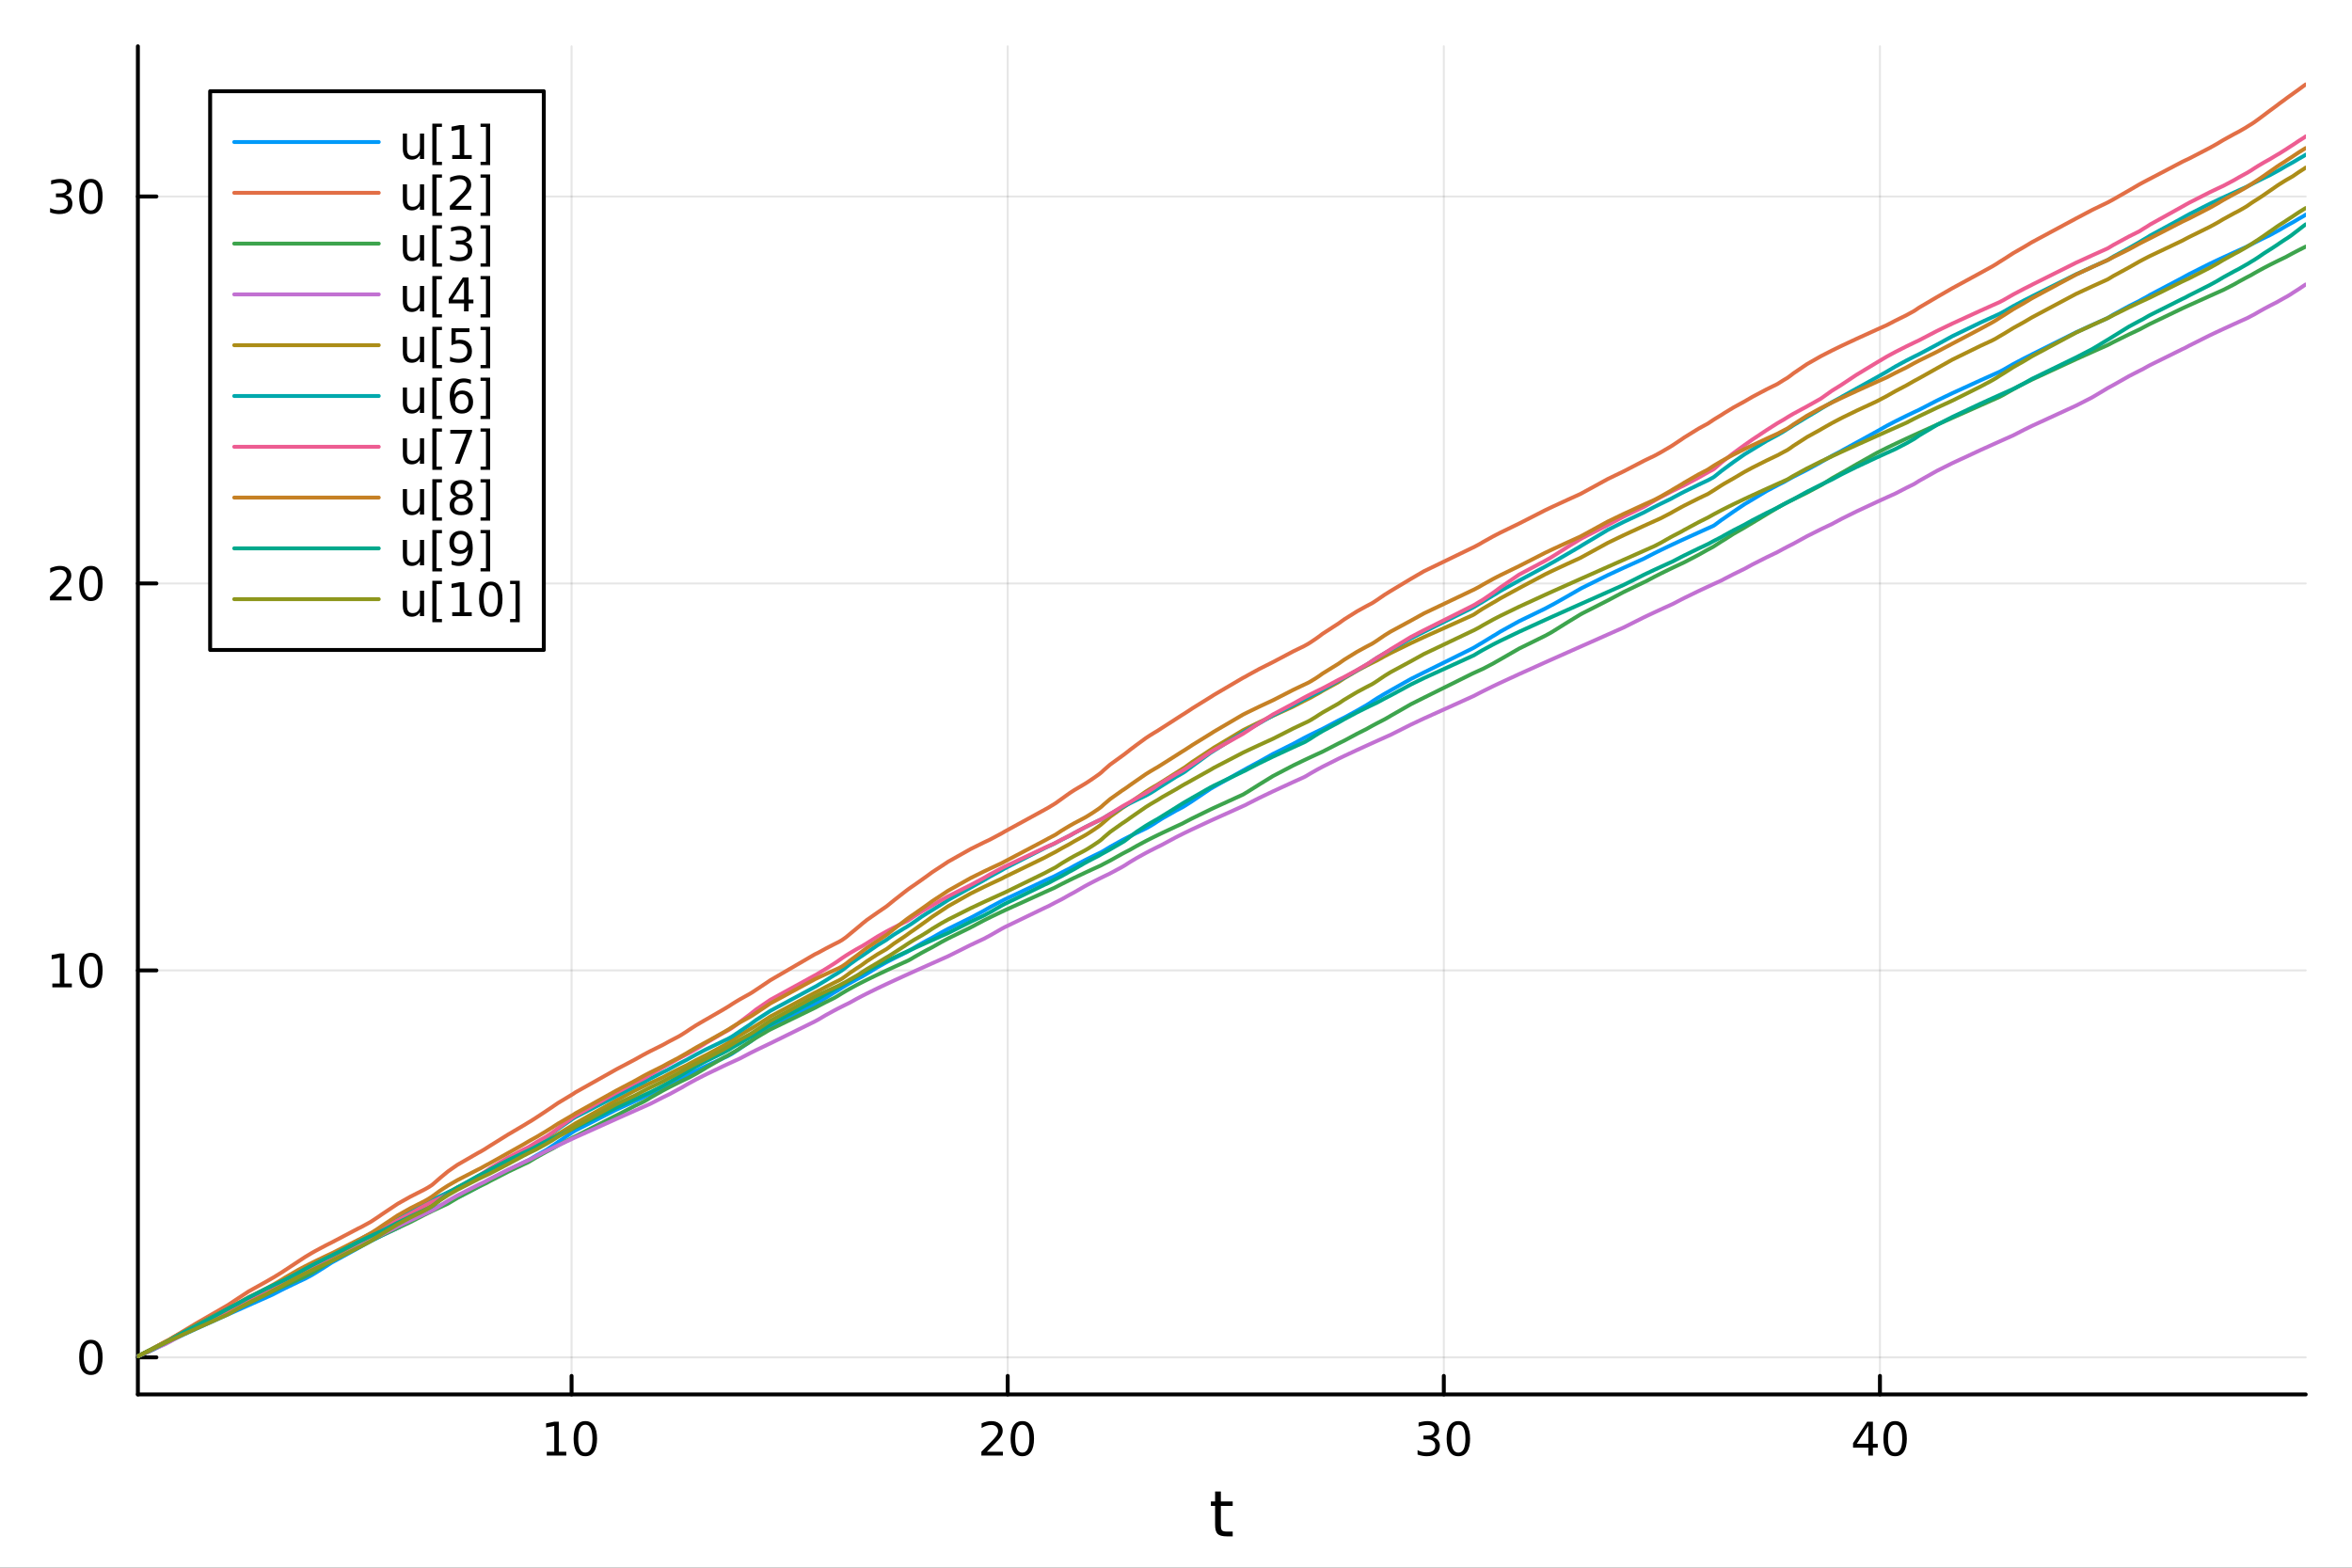 <?xml version="1.0" encoding="utf-8"?>
<svg xmlns="http://www.w3.org/2000/svg" xmlns:xlink="http://www.w3.org/1999/xlink" width="600" height="400" viewBox="0 0 2400 1600">
<rect x="0" y="0" width="2400" height="1600" fill="#333333" stroke="none"/>
<defs>
  <clipPath id="clip370">
    <rect x="0" y="0" width="2400" height="1600"/>
  </clipPath>
</defs>
<path clip-path="url(#clip370)" d="M0 1600 L2400 1600 L2400 0 L0 0  Z" fill="#ffffff" fill-rule="evenodd" fill-opacity="1"/>
<defs>
  <clipPath id="clip371">
    <rect x="480" y="0" width="1681" height="1600"/>
  </clipPath>
</defs>
<path clip-path="url(#clip370)" d="M140.696 1423.18 L2352.76 1423.18 L2352.76 47.244 L140.696 47.244  Z" fill="#ffffff" fill-rule="evenodd" fill-opacity="1"/>
<defs>
  <clipPath id="clip372">
    <rect x="140" y="47" width="2213" height="1377"/>
  </clipPath>
</defs>
<polyline clip-path="url(#clip372)" style="stroke:#000000; stroke-linecap:round; stroke-linejoin:round; stroke-width:2; stroke-opacity:0.1; fill:none" points="583.241,1423.18 583.241,47.244 "/>
<polyline clip-path="url(#clip372)" style="stroke:#000000; stroke-linecap:round; stroke-linejoin:round; stroke-width:2; stroke-opacity:0.1; fill:none" points="1028.26,1423.18 1028.26,47.244 "/>
<polyline clip-path="url(#clip372)" style="stroke:#000000; stroke-linecap:round; stroke-linejoin:round; stroke-width:2; stroke-opacity:0.1; fill:none" points="1473.28,1423.18 1473.28,47.244 "/>
<polyline clip-path="url(#clip372)" style="stroke:#000000; stroke-linecap:round; stroke-linejoin:round; stroke-width:2; stroke-opacity:0.1; fill:none" points="1918.3,1423.18 1918.3,47.244 "/>
<polyline clip-path="url(#clip372)" style="stroke:#000000; stroke-linecap:round; stroke-linejoin:round; stroke-width:2; stroke-opacity:0.1; fill:none" points="140.696,1385.34 2352.76,1385.34 "/>
<polyline clip-path="url(#clip372)" style="stroke:#000000; stroke-linecap:round; stroke-linejoin:round; stroke-width:2; stroke-opacity:0.1; fill:none" points="140.696,990.404 2352.76,990.404 "/>
<polyline clip-path="url(#clip372)" style="stroke:#000000; stroke-linecap:round; stroke-linejoin:round; stroke-width:2; stroke-opacity:0.1; fill:none" points="140.696,595.471 2352.76,595.471 "/>
<polyline clip-path="url(#clip372)" style="stroke:#000000; stroke-linecap:round; stroke-linejoin:round; stroke-width:2; stroke-opacity:0.1; fill:none" points="140.696,200.539 2352.76,200.539 "/>
<polyline clip-path="url(#clip370)" style="stroke:#000000; stroke-linecap:round; stroke-linejoin:round; stroke-width:4; stroke-opacity:1; fill:none" points="140.696,1423.18 2352.76,1423.18 "/>
<polyline clip-path="url(#clip370)" style="stroke:#000000; stroke-linecap:round; stroke-linejoin:round; stroke-width:4; stroke-opacity:1; fill:none" points="583.241,1423.18 583.241,1404.28 "/>
<polyline clip-path="url(#clip370)" style="stroke:#000000; stroke-linecap:round; stroke-linejoin:round; stroke-width:4; stroke-opacity:1; fill:none" points="1028.26,1423.18 1028.26,1404.28 "/>
<polyline clip-path="url(#clip370)" style="stroke:#000000; stroke-linecap:round; stroke-linejoin:round; stroke-width:4; stroke-opacity:1; fill:none" points="1473.28,1423.18 1473.28,1404.28 "/>
<polyline clip-path="url(#clip370)" style="stroke:#000000; stroke-linecap:round; stroke-linejoin:round; stroke-width:4; stroke-opacity:1; fill:none" points="1918.3,1423.18 1918.3,1404.28 "/>
<path clip-path="url(#clip370)" d="M557.928 1481.64 L565.567 1481.64 L565.567 1455.28 L557.257 1456.95 L557.257 1452.69 L565.521 1451.02 L570.197 1451.02 L570.197 1481.64 L577.836 1481.64 L577.836 1485.58 L557.928 1485.58 L557.928 1481.64 Z" fill="#000000" fill-rule="nonzero" fill-opacity="1" /><path clip-path="url(#clip370)" d="M597.28 1454.1 Q593.669 1454.1 591.84 1457.66 Q590.035 1461.2 590.035 1468.33 Q590.035 1475.44 591.84 1479.01 Q593.669 1482.55 597.28 1482.55 Q600.914 1482.55 602.72 1479.01 Q604.548 1475.44 604.548 1468.33 Q604.548 1461.2 602.72 1457.66 Q600.914 1454.1 597.28 1454.1 M597.28 1450.39 Q603.09 1450.39 606.146 1455 Q609.224 1459.58 609.224 1468.33 Q609.224 1477.06 606.146 1481.67 Q603.09 1486.25 597.28 1486.25 Q591.47 1486.25 588.391 1481.67 Q585.336 1477.06 585.336 1468.33 Q585.336 1459.58 588.391 1455 Q591.47 1450.39 597.28 1450.39 Z" fill="#000000" fill-rule="nonzero" fill-opacity="1" /><path clip-path="url(#clip370)" d="M1007.04 1481.64 L1023.35 1481.64 L1023.35 1485.58 L1001.41 1485.58 L1001.41 1481.64 Q1004.07 1478.89 1008.66 1474.26 Q1013.26 1469.61 1014.44 1468.27 Q1016.69 1465.74 1017.57 1464.01 Q1018.47 1462.25 1018.47 1460.56 Q1018.47 1457.8 1016.53 1456.07 Q1014.6 1454.33 1011.5 1454.33 Q1009.3 1454.33 1006.85 1455.09 Q1004.42 1455.86 1001.64 1457.41 L1001.64 1452.69 Q1004.47 1451.55 1006.92 1450.97 Q1009.37 1450.39 1011.41 1450.39 Q1016.78 1450.39 1019.98 1453.08 Q1023.17 1455.77 1023.17 1460.26 Q1023.17 1462.39 1022.36 1464.31 Q1021.57 1466.2 1019.47 1468.8 Q1018.89 1469.47 1015.79 1472.69 Q1012.68 1475.88 1007.04 1481.64 Z" fill="#000000" fill-rule="nonzero" fill-opacity="1" /><path clip-path="url(#clip370)" d="M1043.17 1454.1 Q1039.56 1454.1 1037.73 1457.66 Q1035.92 1461.2 1035.92 1468.33 Q1035.92 1475.44 1037.73 1479.01 Q1039.56 1482.55 1043.17 1482.55 Q1046.8 1482.55 1048.61 1479.01 Q1050.44 1475.44 1050.44 1468.33 Q1050.44 1461.2 1048.61 1457.66 Q1046.8 1454.1 1043.17 1454.1 M1043.17 1450.39 Q1048.98 1450.39 1052.04 1455 Q1055.11 1459.58 1055.11 1468.33 Q1055.11 1477.06 1052.04 1481.67 Q1048.98 1486.25 1043.17 1486.25 Q1037.36 1486.25 1034.28 1481.67 Q1031.23 1477.06 1031.23 1468.33 Q1031.23 1459.58 1034.28 1455 Q1037.36 1450.39 1043.17 1450.39 Z" fill="#000000" fill-rule="nonzero" fill-opacity="1" /><path clip-path="url(#clip370)" d="M1462.13 1466.95 Q1465.48 1467.66 1467.36 1469.93 Q1469.26 1472.2 1469.26 1475.53 Q1469.26 1480.65 1465.74 1483.45 Q1462.22 1486.25 1455.74 1486.25 Q1453.56 1486.25 1451.25 1485.81 Q1448.95 1485.39 1446.5 1484.54 L1446.5 1480.02 Q1448.45 1481.16 1450.76 1481.74 Q1453.08 1482.32 1455.6 1482.32 Q1460 1482.32 1462.29 1480.58 Q1464.6 1478.84 1464.6 1475.53 Q1464.6 1472.48 1462.45 1470.77 Q1460.32 1469.03 1456.5 1469.03 L1452.47 1469.03 L1452.47 1465.19 L1456.69 1465.19 Q1460.14 1465.19 1461.96 1463.82 Q1463.79 1462.43 1463.79 1459.84 Q1463.79 1457.18 1461.89 1455.77 Q1460.02 1454.33 1456.5 1454.33 Q1454.58 1454.33 1452.38 1454.75 Q1450.18 1455.16 1447.54 1456.04 L1447.54 1451.88 Q1450.2 1451.14 1452.52 1450.77 Q1454.86 1450.39 1456.92 1450.39 Q1462.24 1450.39 1465.34 1452.83 Q1468.45 1455.23 1468.45 1459.35 Q1468.45 1462.22 1466.8 1464.21 Q1465.16 1466.18 1462.13 1466.95 Z" fill="#000000" fill-rule="nonzero" fill-opacity="1" /><path clip-path="url(#clip370)" d="M1488.12 1454.1 Q1484.51 1454.1 1482.68 1457.66 Q1480.88 1461.2 1480.88 1468.33 Q1480.88 1475.44 1482.68 1479.01 Q1484.51 1482.55 1488.12 1482.55 Q1491.76 1482.55 1493.56 1479.01 Q1495.39 1475.44 1495.39 1468.33 Q1495.39 1461.2 1493.56 1457.66 Q1491.76 1454.1 1488.12 1454.1 M1488.12 1450.39 Q1493.93 1450.39 1496.99 1455 Q1500.07 1459.58 1500.07 1468.33 Q1500.07 1477.06 1496.99 1481.67 Q1493.93 1486.25 1488.12 1486.25 Q1482.31 1486.25 1479.23 1481.67 Q1476.18 1477.06 1476.18 1468.33 Q1476.18 1459.58 1479.23 1455 Q1482.31 1450.39 1488.12 1450.39 Z" fill="#000000" fill-rule="nonzero" fill-opacity="1" /><path clip-path="url(#clip370)" d="M1906.48 1455.09 L1894.67 1473.54 L1906.48 1473.54 L1906.48 1455.09 M1905.25 1451.02 L1911.13 1451.02 L1911.13 1473.54 L1916.06 1473.54 L1916.06 1477.43 L1911.13 1477.43 L1911.13 1485.58 L1906.48 1485.58 L1906.48 1477.43 L1890.87 1477.43 L1890.87 1472.92 L1905.25 1451.02 Z" fill="#000000" fill-rule="nonzero" fill-opacity="1" /><path clip-path="url(#clip370)" d="M1933.79 1454.1 Q1930.18 1454.1 1928.35 1457.66 Q1926.55 1461.2 1926.55 1468.33 Q1926.55 1475.44 1928.35 1479.01 Q1930.18 1482.55 1933.79 1482.55 Q1937.43 1482.55 1939.23 1479.01 Q1941.06 1475.44 1941.06 1468.33 Q1941.06 1461.2 1939.23 1457.66 Q1937.43 1454.1 1933.79 1454.1 M1933.79 1450.39 Q1939.6 1450.39 1942.66 1455 Q1945.74 1459.58 1945.74 1468.33 Q1945.74 1477.06 1942.66 1481.67 Q1939.6 1486.25 1933.79 1486.25 Q1927.98 1486.25 1924.9 1481.67 Q1921.85 1477.06 1921.85 1468.33 Q1921.85 1459.58 1924.9 1455 Q1927.98 1450.39 1933.79 1450.39 Z" fill="#000000" fill-rule="nonzero" fill-opacity="1" /><path clip-path="url(#clip370)" d="M1245.79 1522.27 L1245.79 1532.4 L1257.85 1532.4 L1257.85 1536.95 L1245.79 1536.95 L1245.79 1556.3 Q1245.79 1560.66 1246.96 1561.9 Q1248.17 1563.14 1251.83 1563.14 L1257.85 1563.14 L1257.85 1568.04 L1251.83 1568.04 Q1245.05 1568.04 1242.48 1565.53 Q1239.9 1562.98 1239.9 1556.3 L1239.9 1536.95 L1235.6 1536.95 L1235.6 1532.4 L1239.9 1532.4 L1239.9 1522.27 L1245.79 1522.27 Z" fill="#000000" fill-rule="nonzero" fill-opacity="1" /><polyline clip-path="url(#clip370)" style="stroke:#000000; stroke-linecap:round; stroke-linejoin:round; stroke-width:4; stroke-opacity:1; fill:none" points="140.696,1423.18 140.696,47.244 "/>
<polyline clip-path="url(#clip370)" style="stroke:#000000; stroke-linecap:round; stroke-linejoin:round; stroke-width:4; stroke-opacity:1; fill:none" points="140.696,1385.34 159.593,1385.34 "/>
<polyline clip-path="url(#clip370)" style="stroke:#000000; stroke-linecap:round; stroke-linejoin:round; stroke-width:4; stroke-opacity:1; fill:none" points="140.696,990.404 159.593,990.404 "/>
<polyline clip-path="url(#clip370)" style="stroke:#000000; stroke-linecap:round; stroke-linejoin:round; stroke-width:4; stroke-opacity:1; fill:none" points="140.696,595.471 159.593,595.471 "/>
<polyline clip-path="url(#clip370)" style="stroke:#000000; stroke-linecap:round; stroke-linejoin:round; stroke-width:4; stroke-opacity:1; fill:none" points="140.696,200.539 159.593,200.539 "/>
<path clip-path="url(#clip370)" d="M92.751 1371.14 Q89.14 1371.14 87.311 1374.7 Q85.506 1378.24 85.506 1385.37 Q85.506 1392.48 87.311 1396.04 Q89.14 1399.58 92.751 1399.58 Q96.385 1399.58 98.191 1396.04 Q100.02 1392.48 100.02 1385.37 Q100.02 1378.24 98.191 1374.7 Q96.385 1371.14 92.751 1371.14 M92.751 1367.43 Q98.561 1367.43 101.617 1372.04 Q104.696 1376.62 104.696 1385.37 Q104.696 1394.1 101.617 1398.71 Q98.561 1403.29 92.751 1403.29 Q86.941 1403.29 83.862 1398.71 Q80.807 1394.1 80.807 1385.37 Q80.807 1376.62 83.862 1372.04 Q86.941 1367.43 92.751 1367.43 Z" fill="#000000" fill-rule="nonzero" fill-opacity="1" /><path clip-path="url(#clip370)" d="M53.4 1003.75 L61.038 1003.75 L61.038 977.383 L52.728 979.05 L52.728 974.791 L60.992 973.124 L65.668 973.124 L65.668 1003.75 L73.307 1003.75 L73.307 1007.68 L53.4 1007.68 L53.4 1003.75 Z" fill="#000000" fill-rule="nonzero" fill-opacity="1" /><path clip-path="url(#clip370)" d="M92.751 976.203 Q89.14 976.203 87.311 979.768 Q85.506 983.309 85.506 990.439 Q85.506 997.545 87.311 1001.11 Q89.14 1004.65 92.751 1004.65 Q96.385 1004.65 98.191 1001.11 Q100.02 997.545 100.02 990.439 Q100.02 983.309 98.191 979.768 Q96.385 976.203 92.751 976.203 M92.751 972.499 Q98.561 972.499 101.617 977.106 Q104.696 981.689 104.696 990.439 Q104.696 999.166 101.617 1003.77 Q98.561 1008.36 92.751 1008.36 Q86.941 1008.36 83.862 1003.77 Q80.807 999.166 80.807 990.439 Q80.807 981.689 83.862 977.106 Q86.941 972.499 92.751 972.499 Z" fill="#000000" fill-rule="nonzero" fill-opacity="1" /><path clip-path="url(#clip370)" d="M56.617 608.816 L72.936 608.816 L72.936 612.751 L50.992 612.751 L50.992 608.816 Q53.654 606.062 58.237 601.432 Q62.844 596.779 64.025 595.437 Q66.27 592.914 67.149 591.177 Q68.052 589.418 68.052 587.728 Q68.052 584.974 66.108 583.238 Q64.186 581.502 61.085 581.502 Q58.886 581.502 56.432 582.265 Q54.001 583.029 51.224 584.58 L51.224 579.858 Q54.048 578.724 56.501 578.145 Q58.955 577.566 60.992 577.566 Q66.362 577.566 69.557 580.252 Q72.751 582.937 72.751 587.427 Q72.751 589.557 71.941 591.478 Q71.154 593.377 69.048 595.969 Q68.469 596.64 65.367 599.858 Q62.265 603.052 56.617 608.816 Z" fill="#000000" fill-rule="nonzero" fill-opacity="1" /><path clip-path="url(#clip370)" d="M92.751 581.27 Q89.14 581.27 87.311 584.835 Q85.506 588.377 85.506 595.506 Q85.506 602.613 87.311 606.177 Q89.14 609.719 92.751 609.719 Q96.385 609.719 98.191 606.177 Q100.02 602.613 100.02 595.506 Q100.02 588.377 98.191 584.835 Q96.385 581.27 92.751 581.27 M92.751 577.566 Q98.561 577.566 101.617 582.173 Q104.696 586.756 104.696 595.506 Q104.696 604.233 101.617 608.839 Q98.561 613.423 92.751 613.423 Q86.941 613.423 83.862 608.839 Q80.807 604.233 80.807 595.506 Q80.807 586.756 83.862 582.173 Q86.941 577.566 92.751 577.566 Z" fill="#000000" fill-rule="nonzero" fill-opacity="1" /><path clip-path="url(#clip370)" d="M66.756 199.184 Q70.112 199.902 71.987 202.171 Q73.885 204.439 73.885 207.772 Q73.885 212.888 70.367 215.689 Q66.849 218.49 60.367 218.49 Q58.191 218.49 55.876 218.05 Q53.585 217.633 51.131 216.777 L51.131 212.263 Q53.075 213.397 55.39 213.976 Q57.705 214.555 60.228 214.555 Q64.626 214.555 66.918 212.819 Q69.233 211.083 69.233 207.772 Q69.233 204.717 67.08 203.004 Q64.95 201.268 61.131 201.268 L57.103 201.268 L57.103 197.425 L61.316 197.425 Q64.765 197.425 66.594 196.059 Q68.423 194.671 68.423 192.078 Q68.423 189.416 66.525 188.004 Q64.65 186.569 61.131 186.569 Q59.21 186.569 57.011 186.985 Q54.812 187.402 52.173 188.282 L52.173 184.115 Q54.835 183.374 57.15 183.004 Q59.487 182.634 61.548 182.634 Q66.872 182.634 69.974 185.064 Q73.075 187.472 73.075 191.592 Q73.075 194.462 71.432 196.453 Q69.788 198.421 66.756 199.184 Z" fill="#000000" fill-rule="nonzero" fill-opacity="1" /><path clip-path="url(#clip370)" d="M92.751 186.337 Q89.14 186.337 87.311 189.902 Q85.506 193.444 85.506 200.573 Q85.506 207.68 87.311 211.245 Q89.14 214.786 92.751 214.786 Q96.385 214.786 98.191 211.245 Q100.02 207.68 100.02 200.573 Q100.02 193.444 98.191 189.902 Q96.385 186.337 92.751 186.337 M92.751 182.634 Q98.561 182.634 101.617 187.24 Q104.696 191.823 104.696 200.573 Q104.696 209.3 101.617 213.907 Q98.561 218.49 92.751 218.49 Q86.941 218.49 83.862 213.907 Q80.807 209.3 80.807 200.573 Q80.807 191.823 83.862 187.24 Q86.941 182.634 92.751 182.634 Z" fill="#000000" fill-rule="nonzero" fill-opacity="1" /><polyline clip-path="url(#clip372)" style="stroke:#009af9; stroke-linecap:round; stroke-linejoin:round; stroke-width:4; stroke-opacity:1; fill:none" points="140.696,1384.24 140.696,1384.24 150.775,1379.77 154.574,1378.08 157.197,1376.92 168.264,1371.23 172.071,1369.35 173.737,1368.54 176.728,1367.1 187.48,1362.01 200.285,1356.11 222.774,1345.95 231.999,1341.82 233.754,1341.03 243.09,1336.87 253.817,1332.09 272.338,1323.86 278.075,1321.31 279.539,1320.54 287.625,1316.38 290.72,1314.84 304.521,1308.2 311.506,1304.94 318.118,1301.38 322.006,1299.05 322.017,1299.05 332.314,1292.57 338.51,1288.56 365.518,1273.8 368.663,1271.99 377.889,1266.97 378.821,1266.48 385.826,1262.91 389.672,1261 390.352,1260.67 405.914,1253.24 418.616,1246.53 433.524,1238.26 436.789,1236.58 440.205,1234.85 440.69,1234.6 441.537,1234.18 441.894,1234 449.25,1230.41 456.449,1226.98 457.808,1226.34 466.636,1222.23 487.753,1211.41 489.354,1210.5 490.262,1209.91 494.795,1207.07 496.503,1206.04 499.659,1204.2 518.277,1194.27 534.469,1186.43 538.625,1184.48 540.457,1183.47 541.911,1182.56 547.074,1179.44 556.931,1173.93 557.434,1173.66 558.304,1173.13 563.452,1169.65 564.121,1169.21 565.094,1168.59 569.578,1165.46 584.226,1155.55 585.723,1154.65 587.063,1153.85 627.989,1132.98 629.061,1132.48 647.802,1123.89 656.54,1119.94 660.431,1117.88 663.623,1116.22 676.486,1109.84 681.414,1107.48 683.511,1106.31 692.357,1101.59 695.181,1100.14 700.799,1097.33 703.143,1096.18 710.339,1092.71 718.452,1088.89 720.777,1087.8 738.495,1079.69 742.474,1077.89 743.779,1077.19 746.072,1075.98 747.753,1074.95 751.014,1072.76 753.774,1070.98 755.112,1070.02 764.62,1063.79 764.889,1063.6 766.115,1062.75 767.692,1061.54 771.677,1058.65 784.094,1050.69 784.577,1050.4 786.009,1049.45 831.379,1025.08 831.798,1024.88 833.704,1023.83 835.035,1022.98 842.525,1018.49 850.844,1013.26 854.726,1011 855.906,1010.23 858.87,1008.35 859.584,1007.9 863.323,1005.65 863.467,1005.56 866.887,1003.58 874.287,999.508 877.547,997.79 879.822,996.613 884.576,993.824 895.286,987.227 903.987,982.401 904.731,982.005 906.515,981.063 912.085,978.192 922.106,973.237 925.026,971.832 926.599,970.946 929.498,969.345 932.97,967.194 940.358,962.893 946.274,959.662 951.237,957.061 960.895,951.52 967.452,948.02 990.436,936.713 1003.73,929.65 1003.75,929.639 1010.49,925.764 1022.21,919.532 1025.15,918.045 1066.2,898.739 1070.05,896.997 1075.89,894.366 1076.97,893.789 1077.07,893.734 1083.5,890.38 1091.38,886.435 1096.1,883.762 1106.68,878.14 1110.34,876.286 1115.94,873.516 1120.93,871.102 1122.62,870.289 1123.3,869.967 1123.76,869.708 1124.51,869.29 1126.31,868.289 1132.4,864.555 1133.05,864.17 1145.03,857.523 1147.39,856.286 1147.96,855.994 1151.1,854.383 1152.82,853.514 1159.93,850.001 1169.21,845.557 1173.63,843.124 1178.1,840.394 1181.13,838.368 1185.65,835.51 1186.17,835.188 1199.83,827.422 1206.59,823.901 1208.8,822.59 1208.87,822.549 1215.61,818.231 1215.82,818.099 1216.52,817.614 1235.08,805.131 1238.03,803.421 1238.54,803.126 1268.25,786.435 1269.08,786.019 1270.66,785.101 1273.38,783.557 1284.92,777.374 1298.92,769.511 1319.65,759.168 1330.43,753.343 1333.09,751.972 1334.54,751.237 1337.28,749.857 1342.56,747.254 1345.61,745.777 1349.69,743.825 1365.79,735.302 1365.95,735.222 1371.63,732.412 1384.71,725.285 1394.41,719.702 1397.94,717.498 1399.48,716.44 1401.35,715.185 1404.97,712.845 1412.88,708.099 1418.25,705.098 1419.02,704.612 1439.72,692.945 1452.96,686.342 1502.41,661.845 1503.93,661.018 1503.98,660.991 1504.54,660.692 1509.52,657.665 1512.72,655.815 1513.47,655.325 1523.48,649.207 1525.62,647.989 1530.83,644.706 1550.13,634.004 1576.75,621.114 1582.2,618.167 1585.44,616.47 1599.22,608.683 1612.39,601.084 1614.62,599.887 1640.69,586.964 1656.56,579.609 1677.62,570.083 1679.93,568.85 1688.27,564.561 1694.63,561.414 1704.73,556.579 1707.14,555.449 1715.84,551.405 1718.55,550.159 1733.18,543.509 1742.78,539.188 1742.94,539.117 1747.74,536.966 1748.91,536.344 1749.15,536.195 1749.17,536.176 1749.94,535.639 1756.48,530.789 1759.57,528.68 1768.97,522.126 1779.87,514.764 1780.08,514.634 1788.07,509.893 1802.59,501.184 1813.46,495.408 1813.87,495.198 1819.95,492.144 1823.85,489.915 1823.99,489.835 1827.39,487.962 1829.93,486.594 1843.85,479.495 1857.48,472.057 1858.03,471.722 1859.12,471.07 1869.23,465.355 1878.32,460.608 1880.48,459.334 1894.42,451.718 1914.96,440.421 1925.27,434.581 1934.11,429.953 1945.34,424.399 1952.92,420.783 1953.94,420.305 1958.38,418.225 1976.5,408.817 1992.24,401.277 2020.73,388.246 2032.94,382.768 2036.98,380.963 2040.4,379.434 2044.76,377.136 2045.14,376.903 2054.25,371.658 2065.5,365.723 2072.8,362.079 2073.73,361.543 2118.56,339.149 2134.35,331.95 2136.5,330.978 2150.49,324.691 2150.86,324.492 2151.03,324.387 2156.57,321.051 2172.46,312.416 2182.77,307.279 2183.69,306.755 2186.5,305.174 2191.53,302.438 2193.85,301.018 2226.98,283.56 2229.72,282.024 2234.03,279.679 2254.82,269.226 2262.26,265.698 2268.79,262.656 2279.81,257.602 2284.68,255.388 2291.47,252.322 2293.02,251.625 2293.47,251.381 2297,249.511 2297.94,249.018 2300.38,247.763 2304.45,245.702 2310.04,242.939 2316.51,239.818 2317.46,239.287 2323.6,235.934 2325.91,234.715 2331.29,231.522 2332.64,230.749 2333.81,230.087 2337.7,227.942 2339.16,227.151 2339.93,226.737 2345.77,223.233 2350.59,220.499 2352.47,219.307 2352.76,219.099 "/>
<polyline clip-path="url(#clip372)" style="stroke:#e26f46; stroke-linecap:round; stroke-linejoin:round; stroke-width:4; stroke-opacity:1; fill:none" points="140.696,1384.24 140.696,1384.24 150.775,1379.05 154.574,1377.16 157.197,1375.66 168.264,1369.7 172.071,1367.75 173.737,1366.77 176.728,1364.8 187.48,1358.32 200.285,1350.58 222.774,1337.65 231.999,1332.32 233.754,1331.21 243.09,1325 253.817,1317.97 272.338,1307.67 278.075,1304.32 279.539,1303.49 287.625,1298.52 290.72,1296.47 304.521,1287.37 311.506,1282.8 318.118,1278.85 322.006,1276.65 322.017,1276.64 332.314,1271.15 338.51,1268.03 365.518,1253.82 368.663,1252.3 377.889,1247.26 378.821,1246.69 385.826,1242.06 389.672,1239.39 390.352,1238.93 405.914,1228.54 418.616,1221.4 433.524,1213.83 436.789,1211.98 440.205,1209.82 440.69,1209.47 441.537,1208.81 441.894,1208.5 449.25,1202.08 456.449,1196.11 457.808,1195.07 466.636,1188.92 487.753,1176.73 489.354,1175.9 490.262,1175.43 494.795,1172.76 496.503,1171.64 499.659,1169.64 518.277,1158.04 534.469,1148.51 538.625,1145.96 540.457,1144.87 541.911,1144.02 547.074,1140.71 556.931,1134.22 557.434,1133.87 558.304,1133.27 563.452,1129.86 564.121,1129.38 565.094,1128.69 569.578,1125.64 584.226,1116.84 585.723,1115.88 587.063,1114.93 627.989,1091.92 629.061,1091.31 647.802,1081.42 656.54,1076.52 660.431,1074.45 663.623,1072.79 676.486,1066.4 681.414,1063.65 683.511,1062.52 692.357,1057.91 695.181,1056.26 700.799,1052.66 703.143,1051.04 710.339,1046.4 718.452,1041.64 720.777,1040.35 738.495,1030.1 742.474,1027.7 743.779,1026.93 746.072,1025.41 747.753,1024.33 751.014,1022.31 753.774,1020.66 755.112,1019.87 764.62,1014.59 764.889,1014.45 766.115,1013.7 767.692,1012.74 771.677,1010.08 784.094,1001.78 784.577,1001.44 786.009,1000.46 831.379,974.047 831.798,973.844 833.704,972.923 835.035,972.283 842.525,968.167 850.844,963.858 854.726,961.918 855.906,961.335 858.87,959.639 859.584,959.175 863.323,956.514 863.467,956.401 866.887,953.548 874.287,947.429 877.547,944.735 879.822,942.765 884.576,938.939 895.286,931.433 903.987,925.492 904.731,924.953 906.515,923.539 912.085,918.976 922.106,911.149 925.026,908.879 926.599,907.707 929.498,905.63 932.97,903.269 940.358,898.06 946.274,893.83 951.237,890.178 960.895,883.852 967.452,879.479 990.436,866.531 1003.73,859.949 1003.75,859.938 1010.49,856.732 1022.21,850.467 1025.15,848.729 1066.2,826.268 1070.05,824.119 1075.89,820.533 1076.97,819.9 1077.07,819.83 1083.5,815.201 1091.38,809.53 1096.1,806.459 1106.68,800.2 1110.34,797.887 1115.94,794.108 1120.93,790.589 1122.62,789.309 1123.3,788.75 1123.76,788.376 1124.51,787.709 1126.31,785.987 1132.4,780.684 1133.05,780.155 1145.03,771.491 1147.39,769.77 1147.96,769.32 1151.1,766.9 1152.82,765.488 1159.93,760.128 1169.21,753.335 1173.63,750.44 1178.1,747.688 1181.13,745.9 1185.65,742.979 1186.17,742.651 1199.83,733.854 1206.59,729.498 1208.8,728.151 1208.87,728.103 1215.61,723.696 1215.82,723.543 1216.52,723.051 1235.08,711.56 1238.03,709.699 1238.54,709.335 1268.25,691.912 1269.08,691.487 1270.66,690.686 1273.38,689.1 1284.92,682.784 1298.92,675.752 1319.65,664.787 1330.43,659.566 1333.09,658.082 1334.54,657.29 1337.28,655.584 1342.56,652.039 1345.61,649.858 1349.69,646.774 1365.79,636.367 1365.95,636.26 1371.63,632.167 1384.71,623.956 1394.41,618.592 1397.94,616.738 1399.48,615.946 1401.35,614.833 1404.97,612.44 1412.88,607.012 1418.25,603.669 1419.02,603.207 1439.72,590.767 1452.96,583.051 1502.41,559.096 1503.93,558.404 1503.98,558.382 1504.54,558.08 1509.52,555.436 1512.72,553.525 1513.47,553.088 1523.48,547.523 1525.62,546.395 1530.83,543.709 1550.13,534.32 1576.75,520.716 1582.2,518.13 1585.44,516.61 1599.22,510.254 1612.39,504.283 1614.62,503.091 1640.69,488.83 1656.56,481.17 1677.62,470.256 1679.93,469.131 1688.27,465.15 1694.63,461.68 1704.73,455.77 1707.14,454.245 1715.84,448.443 1718.55,446.55 1733.18,437.492 1742.78,432.263 1742.94,432.166 1747.74,428.927 1748.91,428.176 1749.15,428.023 1749.17,428.005 1749.94,427.52 1756.48,423.552 1759.57,421.521 1768.97,415.829 1779.87,409.867 1780.08,409.758 1788.07,405.082 1802.59,397.393 1813.46,392.045 1813.87,391.811 1819.95,387.981 1823.85,385.673 1823.99,385.578 1827.39,383.089 1829.93,381.105 1843.85,371.637 1857.48,363.856 1858.03,363.56 1859.12,362.981 1869.23,357.798 1878.32,353.361 1880.48,352.327 1894.42,345.804 1914.96,336.455 1925.27,331.823 1934.11,327.22 1945.34,321.685 1952.92,317.509 1953.94,316.88 1958.38,313.863 1976.5,303.19 1992.24,294.139 2020.73,278.621 2032.94,271.905 2036.98,269.491 2040.4,267.245 2044.76,264.53 2045.14,264.298 2054.25,258.406 2065.5,251.963 2072.8,247.551 2073.73,247.015 2118.56,222.907 2134.35,214.571 2136.5,213.497 2150.49,206.744 2150.86,206.569 2151.03,206.489 2156.57,203.46 2172.46,194.371 2182.77,188.34 2183.69,187.834 2186.5,186.306 2191.53,183.649 2193.85,182.454 2226.98,165.06 2229.72,163.756 2234.03,161.721 2254.82,150.951 2262.26,146.803 2268.79,142.862 2279.81,136.779 2284.68,134.248 2291.47,130.324 2293.02,129.333 2293.47,129.046 2297,126.873 2297.94,126.306 2300.38,124.671 2304.45,121.73 2310.04,117.554 2316.51,112.688 2317.46,112.024 2323.6,107.455 2325.91,105.663 2331.29,101.772 2332.64,100.733 2333.81,99.852 2337.7,97.06 2339.16,96.052 2339.93,95.462 2345.77,91.266 2350.59,87.697 2352.47,86.385 2352.76,86.186 "/>
<polyline clip-path="url(#clip372)" style="stroke:#3da44d; stroke-linecap:round; stroke-linejoin:round; stroke-width:4; stroke-opacity:1; fill:none" points="140.696,1384.24 140.696,1384.24 150.775,1379.77 154.574,1377.77 157.197,1376.42 168.264,1370.93 172.071,1369.1 173.737,1368.31 176.728,1366.89 187.48,1361.13 200.285,1354.75 222.774,1344.2 231.999,1339.99 233.754,1339.2 243.09,1334.99 253.817,1330.18 272.338,1320.8 278.075,1318.05 279.539,1317.35 287.625,1313.57 290.72,1312.14 304.521,1305.83 311.506,1302.68 318.118,1299.19 322.006,1296.9 322.017,1296.89 332.314,1290.49 338.51,1286.98 365.518,1273.33 368.663,1271.58 377.889,1266.7 378.821,1266.23 385.826,1262.72 389.672,1260.84 390.352,1260.51 405.914,1253.17 418.616,1247.34 433.524,1239.64 436.789,1238.04 440.205,1236.38 440.69,1236.15 441.537,1235.74 441.894,1235.57 449.25,1232.09 456.449,1228.74 457.808,1228 466.636,1222.7 487.753,1211.59 489.354,1210.8 490.262,1210.36 494.795,1208.17 496.503,1207.35 499.659,1205.59 518.277,1196 534.469,1188.28 538.625,1186.36 540.457,1185.35 541.911,1184.44 547.074,1181.34 556.931,1175.86 557.434,1175.6 558.304,1175.13 563.452,1172.46 564.121,1172.12 565.094,1171.55 569.578,1168.96 584.226,1161.17 585.723,1160.42 587.063,1159.75 627.989,1138.9 629.061,1138.4 647.802,1128.69 656.54,1124.47 660.431,1122.31 663.623,1120.33 676.486,1113.01 681.414,1110.41 683.511,1109.33 692.357,1104.92 695.181,1103.54 700.799,1100.85 703.143,1099.74 710.339,1095.83 718.452,1091.06 720.777,1089.56 738.495,1079.4 742.474,1077.33 743.779,1076.55 746.072,1075.2 747.753,1074.23 751.014,1072.4 753.774,1070.67 755.112,1069.73 764.62,1063.59 764.889,1063.43 766.115,1062.7 767.692,1061.63 771.677,1059.05 784.094,1051.76 784.577,1051.5 786.009,1050.71 831.379,1028.68 831.798,1028.49 833.704,1027.46 835.035,1026.75 842.525,1022.87 850.844,1018.74 854.726,1016.55 855.906,1015.8 858.87,1013.96 859.584,1013.53 863.323,1011.32 863.467,1011.23 866.887,1009.29 874.287,1005.28 877.547,1003.58 879.822,1002.42 884.576,1000.03 895.286,994.835 903.987,990.742 904.731,990.396 906.515,989.568 912.085,987.001 922.106,982.432 925.026,981.11 926.599,980.399 929.498,978.85 932.97,976.752 940.358,972.54 946.274,969.362 951.237,966.796 960.895,961.303 967.452,957.827 990.436,946.563 1003.73,939.51 1003.75,939.499 1010.49,936.143 1022.21,930.513 1025.15,929.133 1066.2,910.467 1070.05,908.744 1075.89,906.136 1076.97,905.563 1077.07,905.508 1083.5,902.173 1091.38,898.244 1096.1,895.956 1106.68,890.951 1110.34,889.25 1115.94,886.671 1120.93,884.391 1122.62,883.618 1123.3,883.31 1123.76,883.061 1124.51,882.658 1126.31,881.693 1132.4,878.531 1133.05,878.199 1145.03,871.466 1147.39,870.217 1147.96,869.922 1151.1,868.297 1152.82,867.421 1159.93,863.346 1169.21,858.391 1173.63,856.136 1178.1,853.913 1181.13,852.429 1185.65,850.253 1186.17,850.001 1199.83,843.593 1206.59,840.491 1208.8,839.292 1208.87,839.254 1215.61,835.73 1215.82,835.62 1216.52,835.265 1235.08,826.202 1238.03,824.817 1238.54,824.576 1268.25,810.995 1269.08,810.547 1270.66,809.572 1273.38,807.939 1284.92,800.679 1298.92,792.076 1319.65,781.221 1330.43,776.028 1333.09,774.771 1334.54,774.092 1337.28,772.81 1342.56,770.364 1345.61,768.962 1349.69,767.096 1365.79,758.792 1365.95,758.713 1371.63,755.949 1384.71,748.892 1394.41,744.038 1397.94,742.031 1399.48,741.18 1401.35,740.159 1404.97,738.221 1412.88,734.154 1418.25,731.071 1419.02,730.574 1439.72,718.731 1452.96,712.076 1502.41,687.523 1503.93,686.826 1503.98,686.803 1504.54,686.549 1509.52,684.278 1512.72,682.83 1513.47,682.491 1523.48,677.262 1525.62,676.007 1530.83,673.058 1550.13,661.946 1576.75,648.85 1582.2,645.883 1585.44,643.908 1599.22,635.306 1612.39,627.281 1614.62,626.034 1640.69,612.782 1656.56,604.345 1677.62,594.183 1679.93,593.105 1688.27,588.641 1694.63,585.399 1704.73,580.459 1707.14,579.309 1715.84,575.212 1718.55,573.954 1733.18,566.305 1742.78,560.915 1742.94,560.83 1747.74,558.297 1748.91,557.595 1749.15,557.451 1749.17,557.435 1749.94,556.913 1756.48,552.68 1759.57,550.805 1768.97,544.792 1779.87,538.594 1780.08,538.463 1788.07,533.682 1802.59,524.928 1813.46,518.37 1813.87,518.137 1819.95,514.792 1823.85,512.732 1823.99,512.658 1827.39,510.908 1829.93,509.621 1843.85,502.833 1857.48,495.559 1858.03,495.277 1859.12,494.632 1869.23,488.245 1878.32,483.106 1880.48,481.943 1894.42,473.913 1914.96,462.331 1925.27,457.153 1934.11,452.894 1945.34,447.639 1952.92,444.155 1953.94,443.691 1958.38,441.668 1976.5,433.501 1992.24,426.462 2020.73,413.782 2032.94,408.36 2036.98,406.568 2040.4,405.048 2044.76,402.761 2045.14,402.528 2054.25,397.299 2065.5,391.375 2072.8,387.737 2073.73,387.282 2118.56,366.54 2134.35,359.47 2136.5,358.51 2150.49,352.276 2150.86,352.111 2151.03,352.02 2156.57,349.123 2172.46,341.278 2182.77,336.422 2183.69,335.997 2186.5,334.461 2191.53,331.793 2193.85,330.594 2226.98,314.699 2229.72,313.445 2234.03,311.478 2254.82,302.1 2262.26,298.769 2268.79,295.854 2279.81,290.174 2284.68,287.379 2291.47,283.69 2293.02,282.875 2293.47,282.639 2297,280.818 2297.94,280.255 2300.38,278.832 2304.45,276.529 2310.04,273.498 2316.51,270.14 2317.46,269.662 2323.6,266.603 2325.91,265.475 2331.29,262.886 2332.64,262.242 2333.81,261.585 2337.7,259.456 2339.16,258.67 2339.93,258.259 2345.77,255.227 2350.59,252.8 2352.47,251.87 2352.76,251.701 "/>
<polyline clip-path="url(#clip372)" style="stroke:#c271d2; stroke-linecap:round; stroke-linejoin:round; stroke-width:4; stroke-opacity:1; fill:none" points="140.696,1384.24 140.696,1384.24 150.775,1379.77 154.574,1378.08 157.197,1376.92 168.264,1372.01 172.071,1370.01 173.737,1369.15 176.728,1367.38 187.48,1361.43 200.285,1354.91 222.774,1343 231.999,1337.86 233.754,1336.93 243.09,1332.14 253.817,1326.15 272.338,1316.81 278.075,1314.07 279.539,1313.38 287.625,1309.6 290.72,1308.17 304.521,1300.96 311.506,1296.99 318.118,1293.45 322.006,1291.44 322.017,1291.43 332.314,1286.32 338.51,1283.34 365.518,1270.87 368.663,1269.44 377.889,1265.29 378.821,1264.87 385.826,1261.73 389.672,1260.01 390.352,1259.65 405.914,1251.74 418.616,1245.68 433.524,1238.79 436.789,1237.3 440.205,1235.75 440.69,1235.53 441.537,1235.08 441.894,1234.88 449.25,1230.48 456.449,1225.94 457.808,1225.13 466.636,1220.12 487.753,1209.38 489.354,1208.61 490.262,1208.18 494.795,1206.02 496.503,1205.07 499.659,1203.35 518.277,1193.91 534.469,1186.25 538.625,1184.34 540.457,1183.49 541.911,1182.83 547.074,1180.06 556.931,1175.04 557.434,1174.79 558.304,1174.36 563.452,1171.85 564.121,1171.53 565.094,1171.06 569.578,1168.92 584.226,1162.1 585.723,1161.42 587.063,1160.8 627.989,1142.39 629.061,1141.91 647.802,1133.57 656.54,1129.69 660.431,1127.96 663.623,1126.54 676.486,1119.96 681.414,1117.56 683.511,1116.54 692.357,1111.71 695.181,1110.23 700.799,1106.93 703.143,1105.61 710.339,1101.71 718.452,1097.55 720.777,1096.39 738.495,1087.9 742.474,1086.05 743.779,1085.45 746.072,1084.39 747.753,1083.62 751.014,1082.13 753.774,1080.87 755.112,1080.26 764.62,1075.27 764.889,1075.13 766.115,1074.51 767.692,1073.72 771.677,1071.74 784.094,1065.78 784.577,1065.55 786.009,1064.88 831.379,1042.55 831.798,1042.32 833.704,1041.29 835.035,1040.58 842.525,1036.13 850.844,1031.57 854.726,1029.53 855.906,1028.93 858.87,1027.42 859.584,1027.06 863.323,1025.2 863.467,1025.13 866.887,1023.46 874.287,1019.35 877.547,1017.62 879.822,1016.43 884.576,1014.01 895.286,1008.75 903.987,1004.63 904.731,1004.28 906.515,1003.45 912.085,1000.87 922.106,996.283 925.026,994.958 926.599,994.245 929.498,992.935 932.97,991.369 940.358,988.048 946.274,985.399 951.237,983.18 960.895,978.871 967.452,975.951 990.436,964.46 1003.73,958.239 1003.75,958.228 1010.49,954.622 1022.21,947.893 1025.15,946.317 1066.2,926.483 1070.05,924.726 1075.89,921.619 1076.97,921.061 1077.07,921.008 1083.5,917.747 1091.38,913.296 1096.1,910.773 1106.68,904.644 1110.34,902.663 1115.94,899.736 1120.93,897.212 1122.62,896.367 1123.3,896.032 1123.76,895.806 1124.51,895.439 1126.31,894.555 1132.4,891.623 1133.05,891.255 1145.03,884.841 1147.39,883.438 1147.96,883.108 1151.1,881.047 1152.82,879.957 1159.93,875.694 1169.21,870.568 1173.63,868.254 1178.1,865.982 1181.13,864.47 1185.65,862.258 1186.17,861.957 1199.83,854.593 1206.59,851.196 1208.8,850.106 1208.87,850.071 1215.61,846.816 1215.82,846.713 1216.52,846.381 1235.08,837.733 1238.03,836.387 1238.54,836.152 1268.25,822.772 1269.08,822.399 1270.66,821.694 1273.38,820.257 1284.92,814.405 1298.92,807.691 1319.65,798.144 1330.43,793.276 1333.09,791.856 1334.54,790.971 1337.28,789.335 1342.56,786.318 1345.61,784.643 1349.69,782.466 1365.79,774.382 1365.95,774.305 1371.63,771.587 1384.71,765.479 1394.41,761.044 1397.94,759.439 1399.48,758.744 1401.35,757.899 1404.97,756.263 1412.88,752.706 1418.25,750.302 1419.02,749.957 1439.72,739.53 1452.96,733.289 1502.41,710.95 1503.93,710.271 1503.98,710.244 1504.54,709.948 1509.52,707.34 1512.72,705.713 1513.47,705.336 1523.48,700.415 1525.62,699.391 1530.83,696.919 1550.13,688.003 1576.75,676.015 1582.2,673.581 1585.44,672.135 1599.22,665.998 1612.39,660.141 1614.62,659.151 1640.69,647.574 1656.56,640.528 1677.62,629.975 1679.93,628.873 1688.27,624.956 1694.63,622.013 1704.73,617.403 1707.14,616.313 1715.84,611.744 1718.55,610.372 1733.18,603.253 1742.78,598.756 1742.94,598.682 1747.74,596.468 1748.91,595.934 1749.15,595.823 1749.17,595.811 1749.94,595.461 1756.48,592.475 1759.57,590.817 1768.97,585.986 1779.87,580.659 1780.08,580.559 1788.07,576.185 1802.59,568.828 1813.46,563.62 1813.87,563.39 1819.95,560.084 1823.85,558.044 1823.99,557.971 1827.39,556.236 1829.93,554.959 1843.85,547.289 1857.48,540.455 1858.03,540.187 1859.12,539.66 1869.23,534.858 1878.32,529.98 1880.48,528.865 1894.42,521.974 1914.96,512.369 1925.27,507.675 1934.11,503.684 1945.34,497.865 1952.92,494.134 1953.94,493.554 1958.38,490.726 1976.5,480.531 1992.24,472.674 2020.73,459.421 2032.94,453.906 2036.98,452.092 2040.4,450.557 2044.76,448.605 2045.14,448.433 2054.25,444.366 2065.5,438.572 2072.8,434.988 2073.73,434.539 2118.56,413.915 2134.35,405.851 2136.5,404.62 2150.49,396.22 2150.86,396.014 2151.03,395.92 2156.57,392.921 2172.46,383.887 2182.77,378.608 2183.69,378.154 2186.5,376.77 2191.53,373.932 2193.85,372.667 2226.98,356.304 2229.72,355.034 2234.03,352.698 2254.82,342.272 2262.26,338.749 2268.79,335.71 2279.81,330.66 2284.68,328.446 2291.47,325.382 2293.02,324.685 2293.47,324.481 2297,322.605 2297.94,322.111 2300.38,320.853 2304.45,318.457 2310.04,315.324 2316.51,311.876 2317.46,311.387 2323.6,308.266 2325.91,306.924 2331.29,303.915 2332.64,303.181 2333.81,302.551 2337.7,300.186 2339.16,299.195 2339.93,298.682 2345.77,294.98 2350.59,291.733 2352.47,290.529 2352.76,290.345 "/>
<polyline clip-path="url(#clip372)" style="stroke:#ac8d18; stroke-linecap:round; stroke-linejoin:round; stroke-width:4; stroke-opacity:1; fill:none" points="140.696,1384.24 140.696,1384.24 150.775,1379.05 154.574,1377.16 157.197,1375.66 168.264,1369.7 172.071,1367.75 173.737,1366.77 176.728,1365.05 187.48,1359.23 200.285,1351.95 222.774,1340.67 231.999,1336.32 233.754,1335.35 243.09,1330.43 253.817,1325.1 272.338,1316.35 278.075,1313.72 279.539,1313.05 287.625,1308.77 290.72,1306.94 304.521,1299.38 311.506,1295.84 318.118,1292.59 322.006,1290.72 322.017,1290.72 332.314,1285.87 338.51,1282.52 365.518,1267.85 368.663,1266.3 377.889,1261.87 378.821,1261.43 385.826,1257.62 389.672,1255.3 390.352,1254.9 405.914,1245.41 418.616,1238.66 433.524,1231.35 436.789,1229.8 440.205,1227.91 440.69,1227.6 441.537,1227.07 441.894,1226.82 449.25,1221.91 456.449,1217.55 457.808,1216.77 466.636,1211.92 487.753,1201.37 489.354,1200.6 490.262,1200.09 494.795,1197.25 496.503,1196.22 499.659,1194.36 518.277,1184.41 534.469,1176.56 538.625,1174.28 540.457,1173.29 541.911,1172.52 547.074,1169.85 556.931,1164.95 557.434,1164.7 558.304,1164.21 563.452,1160.94 564.121,1160.53 565.094,1159.94 569.578,1157.31 584.226,1148.47 585.723,1147.52 587.063,1146.56 627.989,1123.52 629.061,1122.91 647.802,1113.02 656.54,1108.76 660.431,1106.9 663.623,1105.4 676.486,1099.43 681.414,1096.79 683.511,1095.69 692.357,1091.21 695.181,1089.83 700.799,1087.11 703.143,1085.8 710.339,1081.92 718.452,1077.78 720.777,1076.62 738.495,1067.06 742.474,1064.74 743.779,1064 746.072,1062.53 747.753,1061.34 751.014,1059.11 753.774,1057.31 755.112,1056.47 764.62,1050.82 764.889,1050.67 766.115,1049.98 767.692,1049.11 771.677,1046.64 784.094,1038.75 784.577,1038.42 786.009,1037.47 831.379,1013.22 831.798,1013.02 833.704,1012.13 835.035,1011.39 842.525,1007.38 850.844,1003.16 854.726,1001.25 855.906,1000.68 858.87,998.999 859.584,998.54 863.323,995.898 863.467,995.799 866.887,993.241 874.287,988.183 877.547,986.125 879.822,984.546 884.576,981.039 895.286,974.046 903.987,969.012 904.731,968.537 906.515,967.264 912.085,963.076 922.106,956.442 925.026,954.431 926.599,953.249 929.498,951.157 932.97,948.78 940.358,943.545 946.274,939.299 951.237,935.637 960.895,929.296 967.452,924.917 990.436,911.956 1003.73,905.37 1003.75,905.36 1010.49,902.152 1022.21,896.695 1025.15,895.101 1066.2,875.162 1070.05,873.088 1075.89,870.049 1076.97,869.502 1077.07,869.45 1083.5,865.748 1091.38,861.493 1096.1,858.68 1106.68,852.836 1110.34,850.626 1115.94,846.976 1120.93,843.547 1122.62,842.292 1123.3,841.744 1123.76,841.376 1124.51,840.72 1126.31,839.175 1132.4,833.903 1133.05,833.377 1145.03,824.752 1147.39,823.236 1147.96,822.831 1151.1,820.646 1152.82,819.349 1159.93,814.38 1169.21,807.941 1173.63,805.17 1178.1,802.52 1181.13,800.791 1185.65,797.943 1186.17,797.622 1199.83,788.972 1206.59,784.661 1208.8,783.326 1208.87,783.278 1215.61,778.386 1215.82,778.22 1216.52,777.686 1235.08,765.449 1238.03,763.517 1238.54,763.142 1268.25,745.358 1269.08,744.927 1270.66,744.118 1273.38,742.745 1284.92,737.096 1298.92,730.521 1319.65,721.07 1330.43,715.468 1333.09,714.137 1334.54,713.421 1337.28,712.076 1342.56,709.112 1345.61,707.461 1349.69,704.982 1365.79,696.124 1365.95,696.027 1371.63,692.26 1384.71,684.548 1394.41,679.404 1397.94,677.609 1399.48,676.84 1401.35,675.912 1404.97,674.133 1412.88,669.744 1418.25,666.922 1419.02,666.526 1439.72,656.398 1452.96,650.245 1502.41,628.002 1503.93,627.193 1503.98,627.167 1504.54,626.825 1509.52,623.461 1512.72,621.432 1513.47,620.969 1523.48,615.136 1525.62,613.964 1530.83,610.776 1550.13,600.284 1576.75,586.122 1582.2,583.483 1585.44,581.937 1599.22,575.507 1612.39,569.496 1614.62,568.299 1640.69,554.008 1656.56,546.341 1677.62,536.631 1679.93,535.581 1688.27,531.816 1694.63,528.955 1704.73,523.715 1707.14,522.31 1715.84,517.488 1718.55,516.055 1733.18,508.711 1742.78,504.129 1742.94,504.04 1747.74,501.032 1748.91,500.329 1749.15,500.186 1749.17,500.167 1749.94,499.646 1756.48,495.413 1759.57,493.539 1768.97,488.206 1779.87,481.745 1780.08,481.628 1788.07,477.313 1802.59,470.022 1813.46,464.842 1813.87,464.649 1819.95,461.345 1823.85,459.306 1823.99,459.22 1827.39,456.928 1829.93,455.074 1843.85,446.103 1857.48,438.584 1858.03,438.246 1859.12,437.59 1869.23,431.843 1878.32,427.076 1880.48,425.982 1894.42,419.183 1914.96,409.644 1925.27,404.233 1934.11,399.196 1945.34,393.31 1952.92,388.978 1953.94,388.421 1958.38,386.037 1976.5,375.859 1992.24,367.008 2020.73,353.057 2032.94,347.428 2036.98,345.262 2040.4,343.192 2044.76,340.667 2045.14,340.45 2054.25,334.847 2065.5,328.631 2072.8,324.316 2073.73,323.789 2118.56,299.888 2134.35,292.571 2136.5,291.588 2150.49,285.253 2150.86,285.053 2151.03,284.962 2156.57,281.611 2172.46,272.949 2182.77,267.07 2183.69,266.575 2186.5,265.075 2191.53,262.462 2193.85,261.285 2226.98,245.541 2229.72,244.064 2234.03,241.797 2254.82,231.564 2262.26,227.516 2268.79,223.638 2279.81,217.628 2284.68,215.119 2291.47,211.219 2293.02,210.232 2293.47,209.907 2297,207.459 2297.94,206.826 2300.38,205.237 2304.45,202.692 2310.04,198.955 2316.51,194.476 2317.46,193.86 2323.6,189.557 2325.91,188.042 2331.29,184.695 2332.64,183.889 2333.81,183.199 2337.7,180.974 2339.16,180.155 2339.93,179.661 2345.77,175.629 2350.59,172.551 2352.47,171.244 2352.76,171.045 "/>
<polyline clip-path="url(#clip372)" style="stroke:#00a9ad; stroke-linecap:round; stroke-linejoin:round; stroke-width:4; stroke-opacity:1; fill:none" points="140.696,1384.24 140.696,1384.24 150.775,1379.77 154.574,1378.08 157.197,1376.7 168.264,1370.32 172.071,1368.28 173.737,1367.26 176.728,1365.48 187.48,1359.5 200.285,1352.1 222.774,1340.72 231.999,1336.36 233.754,1335.54 243.09,1331.23 253.817,1326.34 272.338,1318.01 278.075,1315.45 279.539,1314.67 287.625,1309.9 290.72,1308.17 304.521,1300.96 311.506,1297.52 318.118,1293.84 322.006,1291.46 322.017,1291.45 332.314,1284.87 338.51,1280.8 365.518,1265.95 368.663,1264.13 377.889,1259.1 378.821,1258.61 385.826,1255.03 389.672,1252.8 390.352,1252.42 405.914,1244.18 418.616,1237.11 433.524,1228.62 436.789,1226.9 440.205,1225.15 440.69,1224.9 441.537,1224.47 441.894,1224.29 449.25,1220.65 456.449,1217.19 457.808,1216.54 466.636,1212.41 487.753,1201.56 489.354,1200.64 490.262,1200.05 494.795,1196.85 496.503,1195.7 499.659,1193.66 518.277,1182.99 534.469,1174.86 538.625,1172.52 540.457,1171.37 541.911,1170.34 547.074,1166.89 556.931,1160.93 557.434,1160.64 558.304,1160.07 563.452,1156.44 564.121,1155.98 565.094,1155.34 569.578,1152.1 584.226,1141.97 585.723,1141.05 587.063,1140.24 627.989,1119.19 629.061,1118.6 647.802,1108.92 656.54,1104.7 660.431,1102.55 663.623,1100.83 676.486,1094.27 681.414,1091.87 683.511,1090.68 692.357,1085.9 695.181,1084.44 700.799,1081.61 703.143,1080.25 710.339,1076.27 718.452,1072.04 720.777,1070.87 738.495,1062.3 742.474,1060.44 743.779,1059.72 746.072,1058.47 747.753,1057.43 751.014,1055.2 753.774,1053.4 755.112,1052.43 764.62,1046.13 764.889,1045.94 766.115,1045.08 767.692,1043.87 771.677,1040.96 784.094,1032.97 784.577,1032.68 786.009,1031.72 831.379,1007.32 831.798,1007.12 833.704,1006.06 835.035,1005.22 842.525,1000.72 850.844,995.495 854.726,993.232 855.906,992.459 858.87,990.575 859.584,990.07 863.323,987.211 863.467,987.105 866.887,984.378 874.287,979.035 877.547,976.877 879.822,975.429 884.576,972.157 895.286,964.785 903.987,959.554 904.731,959.064 906.515,957.76 912.085,953.928 922.106,947.747 925.026,946.076 926.599,945.061 929.498,943.246 932.97,940.871 940.358,935.638 946.274,931.855 951.237,928.892 960.895,922.84 967.452,918.596 990.436,905.891 1003.73,898.48 1003.75,898.469 1010.49,894.483 1022.21,888.122 1025.15,886.368 1066.2,865.469 1070.05,863.68 1075.89,860.99 1076.97,860.404 1077.07,860.348 1083.5,856.948 1091.38,852.962 1096.1,850.27 1106.68,844.619 1110.34,842.758 1115.94,839.978 1120.93,837.558 1122.62,836.744 1123.3,836.42 1123.76,836.161 1124.51,835.742 1126.31,834.74 1132.4,831.001 1133.05,830.616 1145.03,823.963 1147.39,822.725 1147.96,822.432 1151.1,820.82 1152.82,819.95 1159.93,816.436 1169.21,811.99 1173.63,809.557 1178.1,806.827 1181.13,804.801 1185.65,801.942 1186.17,801.62 1199.83,792.948 1206.59,789.146 1208.8,787.761 1208.87,787.711 1215.61,782.693 1215.82,782.542 1216.52,781.997 1235.08,768.438 1238.03,766.625 1238.54,766.269 1268.25,747.636 1269.08,747.194 1270.66,746.23 1273.38,744.615 1284.92,738.208 1298.92,730.192 1319.65,719.743 1330.43,713.892 1333.09,712.517 1334.54,711.779 1337.28,710.395 1342.56,707.786 1345.61,706.305 1349.69,704.019 1365.79,694.64 1365.95,694.554 1371.63,691.564 1384.71,684.161 1394.41,678.457 1397.94,676.22 1399.48,675.149 1401.35,673.88 1404.97,671.516 1412.88,666.728 1418.25,663.706 1419.02,663.217 1439.72,651.506 1452.96,644.89 1502.41,620.379 1503.93,619.551 1503.98,619.525 1504.54,619.225 1509.52,616.198 1512.72,614.348 1513.47,613.858 1523.48,607.739 1525.62,606.522 1530.83,603.238 1550.13,592.536 1576.75,578.269 1582.2,575.192 1585.44,573.431 1599.22,565.458 1612.39,557.761 1614.62,556.365 1640.69,540.771 1656.56,532.805 1677.62,522.919 1679.93,521.664 1688.27,517.31 1694.63,514.128 1704.73,509.254 1707.14,507.915 1715.84,503.278 1718.55,501.889 1733.18,494.711 1742.78,490.191 1742.94,490.103 1747.74,487.5 1748.91,486.782 1749.15,486.615 1749.17,486.593 1749.94,485.997 1756.48,480.713 1759.57,478.441 1768.97,471.507 1779.87,463.865 1780.08,463.731 1788.07,458.857 1802.59,450.002 1813.46,444.164 1813.87,443.952 1819.95,440.403 1823.85,437.921 1823.99,437.833 1827.39,435.774 1829.93,434.071 1843.85,425.684 1857.48,417.568 1858.03,417.214 1859.12,416.524 1869.23,410.537 1878.32,405.631 1880.48,404.328 1894.42,396.579 1914.96,385.191 1925.27,379.328 1934.11,374.04 1945.34,367.95 1952.92,364.099 1953.94,363.594 1958.38,361.414 1976.5,351.753 1992.24,343.109 2020.73,329.304 2032.94,323.7 2036.98,321.866 2040.4,320.316 2044.76,317.997 2045.14,317.762 2054.25,312.484 2065.5,306.522 2072.8,302.868 2073.73,302.33 2118.56,279.912 2134.35,272.711 2136.5,271.739 2150.49,265.452 2150.86,265.253 2151.03,265.147 2156.57,261.811 2172.46,253.176 2182.77,247.307 2183.69,246.732 2186.5,245.01 2191.53,242.062 2193.85,240.558 2226.98,222.515 2229.72,220.96 2234.03,218.588 2254.82,208.06 2262.26,204.518 2268.79,201.467 2279.81,196.403 2284.68,194.185 2291.47,191.116 2293.02,190.418 2293.47,190.175 2297,188.303 2297.94,187.81 2300.38,186.554 2304.45,184.492 2310.04,181.728 2316.51,178.606 2317.46,178.075 2323.6,174.722 2325.91,173.502 2331.29,170.308 2332.64,169.535 2333.81,168.873 2337.7,166.728 2339.16,165.937 2339.93,165.523 2345.77,162.019 2350.59,159.284 2352.47,158.092 2352.76,157.885 "/>
<polyline clip-path="url(#clip372)" style="stroke:#ed5d92; stroke-linecap:round; stroke-linejoin:round; stroke-width:4; stroke-opacity:1; fill:none" points="140.696,1384.24 140.696,1384.24 150.775,1379.77 154.574,1377.77 157.197,1376.42 168.264,1370.16 172.071,1368.14 173.737,1367.27 176.728,1365.74 187.48,1359.66 200.285,1353.06 222.774,1342.32 231.999,1338.09 233.754,1337.29 243.09,1333.05 253.817,1328.23 272.338,1318.83 278.075,1316.08 279.539,1315.26 287.625,1310.91 290.72,1309.31 304.521,1302.49 311.506,1299.17 318.118,1295.57 322.006,1293.23 322.017,1293.22 332.314,1285.98 338.51,1281.65 365.518,1266.2 368.663,1264.35 377.889,1259.24 378.821,1258.75 385.826,1255.13 389.672,1253.2 390.352,1252.87 405.914,1245.39 418.616,1238.65 433.524,1230.38 436.789,1228.69 440.205,1226.96 440.69,1226.72 441.537,1226.29 441.894,1226.12 449.25,1222.51 456.449,1219.08 457.808,1218.33 466.636,1212.96 487.753,1200.56 489.354,1199.58 490.262,1198.95 494.795,1195.95 496.503,1194.87 499.659,1192.67 518.277,1181.44 534.469,1173.09 538.625,1171.06 540.457,1170.02 541.911,1169.08 547.074,1165.89 556.931,1160.28 557.434,1160.01 558.304,1159.47 563.452,1155.95 564.121,1155.52 565.094,1154.81 569.578,1151.31 584.226,1140.61 585.723,1139.65 587.063,1138.81 627.989,1115.64 629.061,1115.12 647.802,1105.17 656.54,1100.89 660.431,1098.71 663.623,1096.72 676.486,1089.36 681.414,1086.76 683.511,1085.5 692.357,1080.48 695.181,1078.96 700.799,1076.03 703.143,1074.83 710.339,1070.71 718.452,1065.77 720.777,1064.24 738.495,1053.89 742.474,1051.79 743.779,1051 746.072,1049.64 747.753,1048.52 751.014,1046.16 753.774,1044.03 755.112,1042.92 764.62,1035.81 764.889,1035.6 766.115,1034.66 767.692,1033.35 771.677,1030.22 784.094,1021.75 784.577,1021.45 786.009,1020.45 831.379,995.544 831.798,995.345 833.704,994.28 835.035,993.432 842.525,988.915 850.844,983.678 854.726,981.094 855.906,980.234 858.87,978.151 859.584,977.664 863.323,975.197 863.467,975.105 866.887,972.962 874.287,968.614 877.547,966.8 879.822,965.564 884.576,962.67 895.286,955.905 903.987,950.991 904.731,950.588 906.515,949.633 912.085,946.726 922.106,941.724 925.026,940.309 926.599,939.418 929.498,937.568 932.97,935.157 940.358,930.423 946.274,926.935 951.237,924.166 960.895,918.387 967.452,914.776 990.436,903.259 1003.73,896.144 1003.75,896.133 1010.49,892.241 1022.21,885.99 1025.15,884.5 1066.2,865.173 1070.05,863.431 1075.89,860.799 1076.97,860.222 1077.07,860.167 1083.5,856.813 1091.38,852.867 1096.1,850.193 1106.68,844.572 1110.34,842.717 1115.94,839.947 1120.93,837.533 1122.62,836.72 1123.3,836.398 1123.76,836.139 1124.51,835.721 1126.31,834.72 1132.4,830.986 1133.05,830.601 1145.03,823.132 1147.39,821.779 1147.96,821.46 1151.1,819.716 1152.82,818.782 1159.93,814.508 1169.21,809.372 1173.63,806.699 1178.1,803.771 1181.13,801.631 1185.65,798.629 1186.17,798.292 1199.83,790.24 1206.59,786.631 1208.8,785.296 1208.87,785.255 1215.61,780.878 1215.82,780.744 1216.52,780.254 1235.08,767.681 1238.03,765.962 1238.54,765.667 1268.25,748.932 1269.08,748.443 1270.66,747.393 1273.38,745.644 1284.92,738.022 1298.92,729.171 1319.65,718.144 1330.43,712.149 1333.09,710.747 1334.54,709.996 1337.28,708.59 1342.56,705.945 1345.61,704.447 1349.69,702.473 1365.79,693.89 1365.95,693.809 1371.63,690.987 1384.71,683.84 1394.41,678.249 1397.94,676.043 1399.48,674.984 1401.35,673.728 1404.97,671.387 1412.88,666.638 1418.25,663.212 1419.02,662.673 1439.72,650.096 1452.96,643.226 1502.41,618.438 1503.93,617.608 1503.98,617.581 1504.54,617.281 1509.52,614.248 1512.72,612.395 1513.47,611.904 1523.48,605.062 1525.62,603.547 1530.83,599.648 1550.13,586.447 1576.75,572.295 1582.2,569.228 1585.44,567.206 1599.22,558.46 1612.39,550.361 1614.62,549.106 1640.69,535.795 1656.56,527.346 1677.62,517.176 1679.93,515.902 1688.27,510.881 1694.63,507.333 1704.73,502.057 1707.14,500.847 1715.84,496.581 1718.55,495.281 1733.18,487.481 1742.78,482.034 1742.94,481.948 1747.74,479.395 1748.91,478.688 1749.15,478.522 1749.17,478.501 1749.94,477.845 1756.48,472.123 1759.57,469.683 1768.97,462.365 1779.87,454.44 1780.08,454.283 1788.07,448.685 1802.59,439.027 1813.46,432.088 1813.87,431.844 1819.95,428.358 1823.85,425.907 1823.99,425.82 1827.39,423.784 1829.93,422.31 1843.85,414.801 1857.48,407.147 1858.03,406.806 1859.12,406.048 1869.23,398.839 1878.32,393.221 1880.48,391.787 1894.42,382.522 1914.96,370.085 1925.27,363.966 1934.11,359.183 1945.34,353.502 1952.92,349.832 1953.94,349.347 1958.38,347.244 1976.5,337.776 1992.24,330.212 2020.73,317.165 2032.94,311.683 2036.98,309.877 2040.4,308.348 2044.76,306.05 2045.14,305.816 2054.25,300.571 2065.5,294.635 2072.8,290.992 2073.73,290.455 2118.56,268.061 2134.35,260.862 2136.5,259.89 2150.49,253.603 2150.86,253.404 2151.03,253.298 2156.57,249.963 2172.46,241.328 2182.77,236.191 2183.69,235.666 2186.5,233.851 2191.53,230.763 2193.85,229.205 2226.98,210.779 2229.72,209.211 2234.03,206.822 2254.82,196.244 2262.26,192.693 2268.79,189.636 2279.81,183.794 2284.68,180.949 2291.47,177.207 2293.02,176.382 2293.47,176.103 2297,173.978 2297.94,173.342 2300.38,171.744 2304.45,169.186 2310.04,165.874 2316.51,162.268 2317.46,161.678 2323.6,157.993 2325.91,156.67 2331.29,153.275 2332.64,152.458 2333.81,151.659 2337.7,149.108 2339.16,148.181 2339.93,147.7 2345.77,143.752 2350.59,140.729 2352.47,139.44 2352.76,139.219 "/>
<polyline clip-path="url(#clip372)" style="stroke:#c68125; stroke-linecap:round; stroke-linejoin:round; stroke-width:4; stroke-opacity:1; fill:none" points="140.696,1384.24 140.696,1384.24 150.775,1379.05 154.574,1377.16 157.197,1375.66 168.264,1369.7 172.071,1367.75 173.737,1366.77 176.728,1365.05 187.48,1359.23 200.285,1351.95 222.774,1340.67 231.999,1336.32 233.754,1335.35 243.09,1329.75 253.817,1323.92 272.338,1314.73 278.075,1311.56 279.539,1310.78 287.625,1305.99 290.72,1304 304.521,1295.98 311.506,1292.29 318.118,1288.94 322.006,1287.02 322.017,1287.02 332.314,1282.07 338.51,1279.17 365.518,1265.46 368.663,1263.97 377.889,1258.99 378.821,1258.43 385.826,1253.83 389.672,1251.17 390.352,1250.71 405.914,1240.35 418.616,1233.23 433.524,1225.67 436.789,1223.82 440.205,1221.66 440.69,1221.32 441.537,1220.73 441.894,1220.45 449.25,1215.11 456.449,1210.45 457.808,1209.62 466.636,1204.52 487.753,1193.66 489.354,1192.89 490.262,1192.45 494.795,1189.92 496.503,1188.99 499.659,1187.31 518.277,1176.88 534.469,1167.82 538.625,1165.34 540.457,1164.29 541.911,1163.46 547.074,1160.62 556.931,1154.78 557.434,1154.45 558.304,1153.89 563.452,1150.72 564.121,1150.26 565.094,1149.6 569.578,1146.7 584.226,1138.22 585.723,1137.29 587.063,1136.35 627.989,1113.59 629.061,1112.98 647.802,1103.13 656.54,1098.23 660.431,1096.16 663.623,1094.51 676.486,1088.12 681.414,1085.37 683.511,1084.24 692.357,1079.63 695.181,1077.98 700.799,1074.82 703.143,1073.35 710.339,1069.1 718.452,1064.65 720.777,1063.42 738.495,1053.52 742.474,1051.16 743.779,1050.4 746.072,1048.91 747.753,1047.84 751.014,1045.84 753.774,1044.21 755.112,1043.44 764.62,1038.2 764.889,1038.06 766.115,1037.31 767.692,1036.36 771.677,1033.71 784.094,1025.44 784.577,1025.1 786.009,1024.12 831.379,999.457 831.798,999.258 833.704,998.358 835.035,997.732 842.525,994.244 850.844,990.424 854.726,988.657 855.906,988.121 858.87,986.531 859.584,986.092 863.323,983.543 863.467,983.435 866.887,980.668 874.287,975.257 877.547,972.807 879.822,970.987 884.576,967.43 895.286,960.355 903.987,954.64 904.731,954.117 906.515,952.738 912.085,948.269 922.106,940.56 925.026,938.316 926.599,937.156 929.498,935.101 932.97,932.761 940.358,927.588 946.274,923.379 951.237,919.742 960.895,913.435 967.452,909.072 990.436,896.142 1003.73,889.564 1003.75,889.553 1010.49,886.348 1022.21,880.893 1025.15,879.301 1066.2,857.701 1070.05,855.578 1075.89,852.479 1076.97,851.922 1077.07,851.86 1083.5,847.617 1091.38,842.879 1096.1,840.228 1106.68,834.641 1110.34,832.496 1115.94,828.925 1120.93,825.552 1122.62,824.314 1123.3,823.772 1123.76,823.408 1124.51,822.758 1126.31,821.074 1132.4,815.881 1133.05,815.362 1145.03,806.838 1147.39,805.336 1147.96,804.935 1151.1,802.766 1152.82,801.477 1159.93,796.535 1169.21,790.121 1173.63,787.359 1178.1,784.715 1181.13,782.991 1185.65,780.148 1186.17,779.828 1199.83,771.188 1206.59,766.88 1208.8,765.546 1208.87,765.498 1215.61,761.124 1215.82,760.971 1216.52,760.482 1235.08,749.041 1238.03,747.185 1238.54,746.822 1268.25,729.423 1269.08,728.997 1270.66,728.198 1273.38,726.839 1284.92,721.233 1298.92,714.689 1319.65,704.061 1330.43,698.924 1333.09,697.678 1334.54,697.004 1337.28,695.502 1342.56,692.284 1345.61,690.26 1349.69,687.354 1365.79,677.405 1365.95,677.301 1371.63,673.304 1384.71,665.24 1394.41,659.942 1397.94,658.104 1399.48,657.319 1401.35,656.214 1404.97,653.834 1412.88,648.428 1418.25,645.097 1419.02,644.636 1439.72,633.415 1452.96,626.056 1502.41,602.492 1503.93,601.803 1503.98,601.78 1504.54,601.48 1509.52,598.844 1512.72,596.938 1513.47,596.502 1523.48,590.948 1525.62,589.821 1530.83,587.139 1550.13,577.757 1576.75,564.157 1582.2,561.572 1585.44,560.051 1599.22,553.696 1612.39,547.726 1614.62,546.533 1640.69,532.273 1656.56,524.613 1677.62,514.907 1679.93,513.857 1688.27,510.092 1694.63,506.741 1704.73,500.961 1707.14,499.459 1715.84,494.363 1718.55,492.638 1733.18,484.209 1742.78,479.217 1742.94,479.123 1747.74,475.968 1748.91,475.235 1749.15,475.085 1749.17,475.068 1749.94,474.594 1756.48,470.707 1759.57,468.963 1768.97,463.934 1779.87,458.46 1780.08,458.359 1788.07,454.511 1802.59,447.738 1813.46,442.775 1813.87,442.588 1819.95,439.366 1823.85,437.368 1823.99,437.283 1827.39,435.022 1829.93,433.187 1843.85,424.293 1857.48,416.814 1858.03,416.527 1859.12,415.965 1869.23,410.903 1878.32,406.537 1880.48,405.516 1894.42,399.052 1914.96,389.744 1925.27,385.122 1934.11,380.524 1945.34,374.995 1952.92,370.82 1953.94,370.28 1958.38,367.962 1976.5,359.053 1992.24,350.713 2020.73,335.695 2032.94,329.06 2036.98,326.665 2040.4,324.431 2044.76,321.731 2045.14,321.499 2054.25,315.629 2065.5,309.203 2072.8,304.798 2073.73,304.262 2118.56,280.17 2134.35,272.838 2136.5,271.854 2150.49,265.513 2150.86,265.346 2151.03,265.269 2156.57,262.342 2172.46,254.444 2182.77,248.837 2183.69,248.36 2186.5,246.913 2191.53,244.379 2193.85,243.233 2226.98,226.177 2229.72,224.884 2234.03,222.864 2254.82,212.138 2262.26,207.998 2268.79,204.062 2279.81,197.985 2284.68,195.456 2291.47,191.534 2293.02,190.542 2293.47,190.257 2297,188.083 2297.94,187.517 2300.38,185.883 2304.45,183.272 2310.04,179.463 2316.51,174.919 2317.46,174.295 2323.6,169.948 2325.91,168.42 2331.29,165.046 2332.64,164.118 2333.81,163.328 2337.7,160.806 2339.16,159.889 2339.93,159.345 2345.77,155.444 2350.59,152.451 2352.47,151.333 2352.76,151.162 "/>
<polyline clip-path="url(#clip372)" style="stroke:#00a98d; stroke-linecap:round; stroke-linejoin:round; stroke-width:4; stroke-opacity:1; fill:none" points="140.696,1384.24 140.696,1384.24 150.775,1379.05 154.574,1377.16 157.197,1375.88 168.264,1370.6 172.071,1368.51 173.737,1367.62 176.728,1365.79 187.48,1359.69 200.285,1353.08 222.774,1341.08 231.999,1335.92 233.754,1334.98 243.09,1330.19 253.817,1324.19 272.338,1314.85 278.075,1312.1 279.539,1311.41 287.625,1307.63 290.72,1306.2 304.521,1298.99 311.506,1295.02 318.118,1291.47 322.006,1289.47 322.017,1289.46 332.314,1284.34 338.51,1281.37 365.518,1267.5 368.663,1266 377.889,1261.67 378.821,1261.24 385.826,1258.02 389.672,1256.26 390.352,1255.89 405.914,1247.89 418.616,1241.78 433.524,1234.87 436.789,1233.38 440.205,1231.54 440.69,1231.24 441.537,1230.65 441.894,1230.37 449.25,1224.46 456.449,1218.85 457.808,1217.88 466.636,1212.01 487.753,1200.19 489.354,1199.38 490.262,1198.91 494.795,1196.65 496.503,1195.66 499.659,1193.88 518.277,1184.21 534.469,1176.46 538.625,1174.53 540.457,1173.68 541.911,1173.01 547.074,1170.24 556.931,1165.2 557.434,1164.95 558.304,1164.52 563.452,1162 564.121,1161.68 565.094,1161.21 569.578,1159.07 584.226,1152.24 585.723,1151.42 587.063,1150.7 627.989,1130.82 629.061,1130.33 647.802,1121.84 656.54,1117.92 660.431,1116.18 663.623,1114.75 676.486,1108.15 681.414,1105.34 683.511,1104.19 692.357,1098.87 695.181,1097.27 700.799,1093.78 703.143,1092.39 710.339,1088.33 718.452,1084.03 720.777,1082.85 738.495,1074.2 742.474,1072.01 743.779,1071.31 746.072,1069.89 747.753,1068.88 751.014,1066.98 753.774,1065.41 755.112,1064.67 764.62,1058.92 764.889,1058.76 766.115,1058.07 767.692,1057.18 771.677,1054.68 784.094,1046.73 784.577,1046.44 786.009,1045.61 831.379,1021.15 831.798,1020.91 833.704,1019.86 835.035,1019.13 842.525,1014.6 850.844,1009.98 854.726,1007.93 855.906,1007.31 858.87,1005.55 859.584,1005.13 863.323,1003 863.467,1002.91 866.887,1001.03 874.287,996.562 877.547,994.707 879.822,993.446 884.576,990.886 895.286,985.412 903.987,981.173 904.731,980.817 906.515,979.967 912.085,977.339 922.106,972.694 925.026,971.355 926.599,970.636 929.498,969.315 932.97,967.738 940.358,964.399 946.274,961.738 951.237,959.512 960.895,955.194 967.452,952.269 990.436,940.769 1003.73,934.546 1003.75,934.534 1010.49,930.927 1022.21,924.198 1025.15,922.622 1066.2,902.787 1070.05,901.03 1075.89,897.923 1076.97,897.365 1077.07,897.312 1083.5,894.051 1091.38,889.6 1096.1,887.077 1106.68,880.948 1110.34,878.967 1115.94,876.04 1120.93,873.516 1122.62,872.526 1123.3,872.136 1123.76,871.874 1124.51,871.449 1126.31,870.434 1132.4,867.132 1133.05,866.729 1145.03,859.839 1147.39,858.369 1147.96,857.974 1151.1,855.582 1152.82,854.183 1159.93,848.868 1169.21,842.79 1173.63,840.144 1178.1,837.597 1181.13,835.928 1185.65,833.155 1186.17,832.796 1199.83,824.316 1206.59,820.057 1208.8,818.736 1208.87,818.695 1215.61,814.867 1215.82,814.73 1216.52,814.288 1235.08,803.687 1238.03,802.156 1238.54,801.89 1268.25,787.565 1269.08,787.18 1270.66,786.453 1273.38,784.98 1284.92,779.02 1298.92,772.232 1319.65,762.633 1330.43,757.753 1333.09,756.33 1334.54,755.444 1337.28,753.806 1342.56,750.369 1345.61,748.493 1349.69,746.086 1365.79,737.416 1365.95,737.334 1371.63,734.048 1384.71,727.072 1394.41,722.253 1397.94,720.545 1399.48,719.809 1401.35,718.92 1404.97,717.206 1412.88,712.928 1418.25,710.162 1419.02,709.772 1439.72,698.568 1452.96,692.1 1502.41,669.512 1503.93,668.831 1503.98,668.804 1504.54,668.458 1509.52,665.458 1512.72,663.622 1513.47,663.201 1523.48,657.806 1525.62,656.705 1530.83,654.076 1550.13,644.812 1576.75,632.648 1582.2,630.198 1585.44,628.744 1599.22,622.583 1612.39,616.714 1614.62,615.722 1640.69,604.135 1656.56,597.087 1677.62,586.533 1679.93,585.431 1688.27,581.514 1694.63,578.571 1704.73,573.961 1707.14,572.87 1715.84,568.301 1718.55,566.929 1733.18,559.811 1742.78,555.313 1742.94,555.24 1747.74,552.642 1748.91,552.026 1749.15,551.9 1749.17,551.886 1749.94,551.485 1756.48,548.132 1759.57,546.335 1768.97,541.182 1779.87,535.617 1780.08,535.514 1788.07,531.027 1802.59,523.546 1813.46,518.285 1813.87,518.054 1819.95,514.729 1823.85,512.679 1823.99,512.605 1827.39,510.863 1829.93,509.581 1843.85,501.893 1857.48,495.049 1858.03,494.781 1859.12,494.253 1869.23,489.447 1878.32,484.567 1880.48,483.452 1894.42,476.558 1914.96,466.953 1925.27,462.258 1934.11,458.267 1945.34,452.448 1952.92,448.146 1953.94,447.504 1958.38,444.433 1976.5,433.626 1992.24,425.522 2020.73,412.095 2032.94,406.552 2036.98,404.732 2040.4,403.193 2044.76,401.236 2045.14,401.063 2054.25,396.989 2065.5,391.189 2072.8,387.05 2073.73,386.542 2118.56,364.73 2134.35,356.574 2136.5,355.334 2150.49,346.896 2150.86,346.689 2151.03,346.595 2156.57,343.152 2172.46,333.316 2182.77,327.751 2183.69,327.277 2186.5,325.839 2191.53,322.917 2193.85,321.62 2226.98,305.029 2229.72,303.751 2234.03,301.405 2254.82,290.949 2262.26,286.859 2268.79,282.955 2279.81,276.915 2284.68,274.397 2291.47,270.487 2293.02,269.631 2293.47,269.383 2297,267.189 2297.94,266.618 2300.38,265.176 2304.45,262.515 2310.04,258.648 2316.51,254.553 2317.46,253.984 2323.6,249.944 2325.91,248.317 2331.29,244.747 2332.64,243.893 2333.81,243.164 2337.7,240.507 2339.16,239.417 2339.93,238.788 2345.77,234.326 2350.59,230.585 2352.47,229.216 2352.76,229.008 "/>
<polyline clip-path="url(#clip372)" style="stroke:#8e971d; stroke-linecap:round; stroke-linejoin:round; stroke-width:4; stroke-opacity:1; fill:none" points="140.696,1384.24 140.696,1384.24 150.775,1379.05 154.574,1377.16 157.197,1375.88 168.264,1370.6 172.071,1368.82 173.737,1368.05 176.728,1366.67 187.48,1361.75 200.285,1355.96 222.774,1345.89 231.999,1341.78 233.754,1340.85 243.09,1335.4 253.817,1329.67 272.338,1320.58 278.075,1317.43 279.539,1316.65 287.625,1312.48 290.72,1310.67 304.521,1303.22 311.506,1299.7 318.118,1296.48 322.006,1294.62 322.017,1294.61 332.314,1289.78 338.51,1286.93 365.518,1273.32 368.663,1271.83 377.889,1266.87 378.821,1266.3 385.826,1261.71 389.672,1259.37 390.352,1258.96 405.914,1249.42 418.616,1242.65 433.524,1235.31 436.789,1233.49 440.205,1231.36 440.69,1231.02 441.537,1230.44 441.894,1230.16 449.25,1224.87 456.449,1220.24 457.808,1219.41 466.636,1214.34 487.753,1203.51 489.354,1202.74 490.262,1202.3 494.795,1200.14 496.503,1199.33 499.659,1197.85 518.277,1188.16 534.469,1179.4 538.625,1177.3 540.457,1176.39 541.911,1175.67 547.074,1173.16 556.931,1167.78 557.434,1167.48 558.304,1166.95 563.452,1163.93 564.121,1163.49 565.094,1162.86 569.578,1160.06 584.226,1151.8 585.723,1150.88 587.063,1149.96 627.989,1127.38 629.061,1126.87 647.802,1118.1 656.54,1113.47 660.431,1111.49 663.623,1109.9 676.486,1103.69 681.414,1100.99 683.511,1099.87 692.357,1095.32 695.181,1093.68 700.799,1090.54 703.143,1089.28 710.339,1085.53 718.452,1081.49 720.777,1080.36 738.495,1070.91 742.474,1068.61 743.779,1067.88 746.072,1066.41 747.753,1065.37 751.014,1063.4 753.774,1061.79 755.112,1061.03 764.62,1055.86 764.889,1055.72 766.115,1054.97 767.692,1054.03 771.677,1051.4 784.094,1043.16 784.577,1042.82 786.009,1041.85 831.379,1017.22 831.798,1017.02 833.704,1016.12 835.035,1015.5 842.525,1012.01 850.844,1008.19 854.726,1006.43 855.906,1005.89 858.87,1004.3 859.584,1003.92 863.323,1001.98 863.467,1001.89 866.887,999.87 874.287,995.731 877.547,993.72 879.822,992.17 884.576,989.097 895.286,982.797 903.987,977.488 904.731,977.058 906.515,976.041 912.085,972.533 922.106,966.05 925.026,964.072 926.599,963.041 929.498,961.2 932.97,959.084 940.358,954.843 946.274,951.186 951.237,947.911 960.895,942.115 967.452,938.496 990.436,926.964 1003.73,920.733 1003.75,920.723 1010.49,917.629 1022.21,912.303 1025.15,910.977 1066.2,890.972 1070.05,888.895 1075.89,885.855 1076.97,885.307 1077.07,885.246 1083.5,881.049 1091.38,876.352 1096.1,873.719 1106.68,868.162 1110.34,866.024 1115.94,862.462 1120.93,859.096 1122.62,857.86 1123.3,857.318 1123.76,856.954 1124.51,856.306 1126.31,854.624 1132.4,849.435 1133.05,848.917 1145.03,840.399 1147.39,838.898 1147.96,838.497 1151.1,836.329 1152.82,835.04 1159.93,830.1 1169.21,823.688 1173.63,820.926 1178.1,818.283 1181.13,816.558 1185.65,813.716 1186.17,813.396 1199.83,805.663 1206.59,801.635 1208.8,800.375 1208.87,800.336 1215.61,796.662 1215.82,796.528 1216.52,796.1 1235.08,785.734 1238.03,783.981 1238.54,783.679 1268.25,768.223 1269.08,767.822 1270.66,767.069 1273.38,765.781 1284.92,760.399 1298.92,754.008 1319.65,743.486 1330.43,738.375 1333.09,737.134 1334.54,736.462 1337.28,734.964 1342.56,731.753 1345.61,729.732 1349.69,727.16 1365.79,718.067 1365.95,717.969 1371.63,714.152 1384.71,706.364 1394.41,701.187 1397.94,699.383 1399.48,698.61 1401.35,697.519 1404.97,695.163 1412.88,689.799 1418.25,686.488 1419.02,686.031 1439.72,674.854 1452.96,667.508 1502.41,643.958 1503.93,643.269 1503.98,643.247 1504.54,642.947 1509.52,640.311 1512.72,638.405 1513.47,637.969 1523.48,632.415 1525.62,631.289 1530.83,628.606 1550.13,619.225 1576.75,607.003 1582.2,604.547 1585.44,603.09 1599.22,596.922 1612.39,591.048 1614.62,590.056 1640.69,578.466 1656.56,571.417 1677.62,562.071 1679.93,561.044 1688.27,557.343 1694.63,554.027 1704.73,548.285 1707.14,546.993 1715.84,542.49 1718.55,540.908 1733.18,533.007 1742.78,528.214 1742.94,528.137 1747.74,525.434 1748.91,524.796 1749.15,524.666 1749.17,524.651 1749.94,524.236 1756.48,520.782 1759.57,519.203 1768.97,514.553 1779.87,509.359 1780.08,509.262 1788.07,505.546 1802.59,498.92 1813.46,494.019 1813.87,493.834 1819.95,491.107 1823.85,489.362 1823.99,489.285 1827.39,487.21 1829.93,485.711 1843.85,478.104 1857.48,471.303 1858.03,471.035 1859.12,470.51 1869.23,465.721 1878.32,461.513 1880.48,460.521 1894.42,454.191 1914.96,444.974 1925.27,440.375 1934.11,436.437 1945.34,431.444 1952.92,427.505 1953.94,426.99 1958.38,424.773 1976.5,416.118 1992.24,408.881 2020.73,394.637 2032.94,388.128 2036.98,385.761 2040.4,383.548 2044.76,380.87 2045.14,380.64 2054.25,374.803 2065.5,368.404 2072.8,364.01 2073.73,363.475 2118.56,339.407 2134.35,332.077 2136.5,331.093 2150.49,324.753 2150.86,324.585 2151.03,324.509 2156.57,321.582 2172.46,313.684 2182.77,308.809 2183.69,308.382 2186.5,307.077 2191.53,304.756 2193.85,303.692 2226.98,287.221 2229.72,285.948 2234.03,283.955 2254.82,273.304 2262.26,269.178 2268.79,265.251 2279.81,259.184 2284.68,256.658 2291.47,252.739 2293.02,251.749 2293.47,251.463 2297,249.291 2297.94,248.725 2300.38,247.092 2304.45,244.482 2310.04,240.674 2316.51,236.131 2317.46,235.508 2323.6,231.161 2325.91,229.633 2331.29,226.26 2332.64,225.331 2333.81,224.542 2337.7,222.02 2339.16,221.103 2339.93,220.559 2345.77,216.658 2350.59,213.666 2352.47,212.547 2352.76,212.376 "/>
<path clip-path="url(#clip370)" d="M214.431 663.349 L554.896 663.349 L554.896 93.109 L214.431 93.109  Z" fill="#ffffff" fill-rule="evenodd" fill-opacity="1"/>
<polyline clip-path="url(#clip370)" style="stroke:#000000; stroke-linecap:round; stroke-linejoin:round; stroke-width:4; stroke-opacity:1; fill:none" points="214.431,663.349 554.896,663.349 554.896,93.109 214.431,93.109 214.431,663.349 "/>
<polyline clip-path="url(#clip370)" style="stroke:#009af9; stroke-linecap:round; stroke-linejoin:round; stroke-width:4; stroke-opacity:1; fill:none" points="239.009,144.949 386.48,144.949 "/>
<path clip-path="url(#clip370)" d="M411.058 151.997 L411.058 136.303 L415.318 136.303 L415.318 151.835 Q415.318 155.516 416.753 157.368 Q418.188 159.196 421.058 159.196 Q424.507 159.196 426.498 156.997 Q428.512 154.798 428.512 151.002 L428.512 136.303 L432.771 136.303 L432.771 162.229 L428.512 162.229 L428.512 158.247 Q426.961 160.608 424.901 161.766 Q422.864 162.9 420.156 162.9 Q415.688 162.9 413.373 160.122 Q411.058 157.344 411.058 151.997 M421.776 135.678 L421.776 135.678 Z" fill="#000000" fill-rule="nonzero" fill-opacity="1" /><path clip-path="url(#clip370)" d="M441.151 126.21 L450.966 126.21 L450.966 129.52 L445.41 129.52 L445.41 165.168 L450.966 165.168 L450.966 168.479 L441.151 168.479 L441.151 126.21 Z" fill="#000000" fill-rule="nonzero" fill-opacity="1" /><path clip-path="url(#clip370)" d="M461.452 158.293 L469.091 158.293 L469.091 131.928 L460.78 133.595 L460.78 129.335 L469.044 127.669 L473.72 127.669 L473.72 158.293 L481.359 158.293 L481.359 162.229 L461.452 162.229 L461.452 158.293 Z" fill="#000000" fill-rule="nonzero" fill-opacity="1" /><path clip-path="url(#clip370)" d="M500.155 126.21 L500.155 168.479 L490.34 168.479 L490.34 165.168 L495.873 165.168 L495.873 129.52 L490.34 129.52 L490.34 126.21 L500.155 126.21 Z" fill="#000000" fill-rule="nonzero" fill-opacity="1" /><polyline clip-path="url(#clip370)" style="stroke:#e26f46; stroke-linecap:round; stroke-linejoin:round; stroke-width:4; stroke-opacity:1; fill:none" points="239.009,196.789 386.48,196.789 "/>
<path clip-path="url(#clip370)" d="M411.058 203.837 L411.058 188.143 L415.318 188.143 L415.318 203.675 Q415.318 207.356 416.753 209.208 Q418.188 211.036 421.058 211.036 Q424.507 211.036 426.498 208.837 Q428.512 206.638 428.512 202.842 L428.512 188.143 L432.771 188.143 L432.771 214.069 L428.512 214.069 L428.512 210.087 Q426.961 212.448 424.901 213.606 Q422.864 214.74 420.156 214.74 Q415.688 214.74 413.373 211.962 Q411.058 209.184 411.058 203.837 M421.776 187.518 L421.776 187.518 Z" fill="#000000" fill-rule="nonzero" fill-opacity="1" /><path clip-path="url(#clip370)" d="M441.151 178.05 L450.966 178.05 L450.966 181.36 L445.41 181.36 L445.41 217.008 L450.966 217.008 L450.966 220.319 L441.151 220.319 L441.151 178.05 Z" fill="#000000" fill-rule="nonzero" fill-opacity="1" /><path clip-path="url(#clip370)" d="M464.669 210.133 L480.989 210.133 L480.989 214.069 L459.044 214.069 L459.044 210.133 Q461.706 207.379 466.29 202.749 Q470.896 198.096 472.077 196.754 Q474.322 194.231 475.202 192.495 Q476.104 190.735 476.104 189.046 Q476.104 186.291 474.16 184.555 Q472.239 182.819 469.137 182.819 Q466.938 182.819 464.484 183.583 Q462.054 184.347 459.276 185.897 L459.276 181.175 Q462.1 180.041 464.554 179.462 Q467.007 178.884 469.044 178.884 Q474.415 178.884 477.609 181.569 Q480.803 184.254 480.803 188.745 Q480.803 190.874 479.993 192.796 Q479.206 194.694 477.1 197.286 Q476.521 197.958 473.419 201.175 Q470.317 204.37 464.669 210.133 Z" fill="#000000" fill-rule="nonzero" fill-opacity="1" /><path clip-path="url(#clip370)" d="M500.155 178.05 L500.155 220.319 L490.34 220.319 L490.34 217.008 L495.873 217.008 L495.873 181.36 L490.34 181.36 L490.34 178.05 L500.155 178.05 Z" fill="#000000" fill-rule="nonzero" fill-opacity="1" /><polyline clip-path="url(#clip370)" style="stroke:#3da44d; stroke-linecap:round; stroke-linejoin:round; stroke-width:4; stroke-opacity:1; fill:none" points="239.009,248.629 386.48,248.629 "/>
<path clip-path="url(#clip370)" d="M411.058 255.677 L411.058 239.983 L415.318 239.983 L415.318 255.515 Q415.318 259.196 416.753 261.048 Q418.188 262.876 421.058 262.876 Q424.507 262.876 426.498 260.677 Q428.512 258.478 428.512 254.682 L428.512 239.983 L432.771 239.983 L432.771 265.909 L428.512 265.909 L428.512 261.927 Q426.961 264.288 424.901 265.446 Q422.864 266.58 420.156 266.58 Q415.688 266.58 413.373 263.802 Q411.058 261.024 411.058 255.677 M421.776 239.358 L421.776 239.358 Z" fill="#000000" fill-rule="nonzero" fill-opacity="1" /><path clip-path="url(#clip370)" d="M441.151 229.89 L450.966 229.89 L450.966 233.2 L445.41 233.2 L445.41 268.848 L450.966 268.848 L450.966 272.159 L441.151 272.159 L441.151 229.89 Z" fill="#000000" fill-rule="nonzero" fill-opacity="1" /><path clip-path="url(#clip370)" d="M474.808 247.274 Q478.165 247.992 480.04 250.261 Q481.938 252.529 481.938 255.862 Q481.938 260.978 478.419 263.779 Q474.901 266.58 468.419 266.58 Q466.243 266.58 463.929 266.14 Q461.637 265.723 459.183 264.867 L459.183 260.353 Q461.128 261.487 463.442 262.066 Q465.757 262.645 468.28 262.645 Q472.679 262.645 474.97 260.909 Q477.285 259.173 477.285 255.862 Q477.285 252.807 475.132 251.094 Q473.003 249.358 469.183 249.358 L465.155 249.358 L465.155 245.515 L469.368 245.515 Q472.817 245.515 474.646 244.149 Q476.475 242.761 476.475 240.168 Q476.475 237.506 474.577 236.094 Q472.702 234.659 469.183 234.659 Q467.262 234.659 465.063 235.075 Q462.864 235.492 460.225 236.372 L460.225 232.205 Q462.887 231.464 465.202 231.094 Q467.54 230.724 469.6 230.724 Q474.924 230.724 478.026 233.154 Q481.128 235.562 481.128 239.682 Q481.128 242.552 479.484 244.543 Q477.841 246.511 474.808 247.274 Z" fill="#000000" fill-rule="nonzero" fill-opacity="1" /><path clip-path="url(#clip370)" d="M500.155 229.89 L500.155 272.159 L490.34 272.159 L490.34 268.848 L495.873 268.848 L495.873 233.2 L490.34 233.2 L490.34 229.89 L500.155 229.89 Z" fill="#000000" fill-rule="nonzero" fill-opacity="1" /><polyline clip-path="url(#clip370)" style="stroke:#c271d2; stroke-linecap:round; stroke-linejoin:round; stroke-width:4; stroke-opacity:1; fill:none" points="239.009,300.469 386.48,300.469 "/>
<path clip-path="url(#clip370)" d="M411.058 307.517 L411.058 291.823 L415.318 291.823 L415.318 307.355 Q415.318 311.036 416.753 312.888 Q418.188 314.716 421.058 314.716 Q424.507 314.716 426.498 312.517 Q428.512 310.318 428.512 306.522 L428.512 291.823 L432.771 291.823 L432.771 317.749 L428.512 317.749 L428.512 313.767 Q426.961 316.128 424.901 317.286 Q422.864 318.42 420.156 318.42 Q415.688 318.42 413.373 315.642 Q411.058 312.864 411.058 307.517 M421.776 291.198 L421.776 291.198 Z" fill="#000000" fill-rule="nonzero" fill-opacity="1" /><path clip-path="url(#clip370)" d="M441.151 281.73 L450.966 281.73 L450.966 285.04 L445.41 285.04 L445.41 320.688 L450.966 320.688 L450.966 323.999 L441.151 323.999 L441.151 281.73 Z" fill="#000000" fill-rule="nonzero" fill-opacity="1" /><path clip-path="url(#clip370)" d="M473.489 287.263 L461.683 305.712 L473.489 305.712 L473.489 287.263 M472.262 283.189 L478.141 283.189 L478.141 305.712 L483.072 305.712 L483.072 309.601 L478.141 309.601 L478.141 317.749 L473.489 317.749 L473.489 309.601 L457.887 309.601 L457.887 305.087 L472.262 283.189 Z" fill="#000000" fill-rule="nonzero" fill-opacity="1" /><path clip-path="url(#clip370)" d="M500.155 281.73 L500.155 323.999 L490.34 323.999 L490.34 320.688 L495.873 320.688 L495.873 285.04 L490.34 285.04 L490.34 281.73 L500.155 281.73 Z" fill="#000000" fill-rule="nonzero" fill-opacity="1" /><polyline clip-path="url(#clip370)" style="stroke:#ac8d18; stroke-linecap:round; stroke-linejoin:round; stroke-width:4; stroke-opacity:1; fill:none" points="239.009,352.309 386.48,352.309 "/>
<path clip-path="url(#clip370)" d="M411.058 359.357 L411.058 343.663 L415.318 343.663 L415.318 359.195 Q415.318 362.876 416.753 364.728 Q418.188 366.556 421.058 366.556 Q424.507 366.556 426.498 364.357 Q428.512 362.158 428.512 358.362 L428.512 343.663 L432.771 343.663 L432.771 369.589 L428.512 369.589 L428.512 365.607 Q426.961 367.968 424.901 369.126 Q422.864 370.26 420.156 370.26 Q415.688 370.26 413.373 367.482 Q411.058 364.704 411.058 359.357 M421.776 343.038 L421.776 343.038 Z" fill="#000000" fill-rule="nonzero" fill-opacity="1" /><path clip-path="url(#clip370)" d="M441.151 333.57 L450.966 333.57 L450.966 336.88 L445.41 336.88 L445.41 372.528 L450.966 372.528 L450.966 375.839 L441.151 375.839 L441.151 333.57 Z" fill="#000000" fill-rule="nonzero" fill-opacity="1" /><path clip-path="url(#clip370)" d="M460.688 335.029 L479.044 335.029 L479.044 338.964 L464.97 338.964 L464.97 347.436 Q465.989 347.089 467.007 346.927 Q468.026 346.742 469.044 346.742 Q474.831 346.742 478.211 349.913 Q481.591 353.084 481.591 358.501 Q481.591 364.079 478.118 367.181 Q474.646 370.26 468.327 370.26 Q466.151 370.26 463.882 369.89 Q461.637 369.519 459.23 368.778 L459.23 364.079 Q461.313 365.214 463.535 365.769 Q465.757 366.325 468.234 366.325 Q472.239 366.325 474.577 364.218 Q476.915 362.112 476.915 358.501 Q476.915 354.89 474.577 352.783 Q472.239 350.677 468.234 350.677 Q466.359 350.677 464.484 351.093 Q462.632 351.51 460.688 352.39 L460.688 335.029 Z" fill="#000000" fill-rule="nonzero" fill-opacity="1" /><path clip-path="url(#clip370)" d="M500.155 333.57 L500.155 375.839 L490.34 375.839 L490.34 372.528 L495.873 372.528 L495.873 336.88 L490.34 336.88 L490.34 333.57 L500.155 333.57 Z" fill="#000000" fill-rule="nonzero" fill-opacity="1" /><polyline clip-path="url(#clip370)" style="stroke:#00a9ad; stroke-linecap:round; stroke-linejoin:round; stroke-width:4; stroke-opacity:1; fill:none" points="239.009,404.149 386.48,404.149 "/>
<path clip-path="url(#clip370)" d="M411.058 411.197 L411.058 395.503 L415.318 395.503 L415.318 411.035 Q415.318 414.716 416.753 416.568 Q418.188 418.396 421.058 418.396 Q424.507 418.396 426.498 416.197 Q428.512 413.998 428.512 410.202 L428.512 395.503 L432.771 395.503 L432.771 421.429 L428.512 421.429 L428.512 417.447 Q426.961 419.808 424.901 420.966 Q422.864 422.1 420.156 422.1 Q415.688 422.1 413.373 419.322 Q411.058 416.544 411.058 411.197 M421.776 394.878 L421.776 394.878 Z" fill="#000000" fill-rule="nonzero" fill-opacity="1" /><path clip-path="url(#clip370)" d="M441.151 385.41 L450.966 385.41 L450.966 388.72 L445.41 388.72 L445.41 424.368 L450.966 424.368 L450.966 427.679 L441.151 427.679 L441.151 385.41 Z" fill="#000000" fill-rule="nonzero" fill-opacity="1" /><path clip-path="url(#clip370)" d="M471.22 402.285 Q468.072 402.285 466.22 404.438 Q464.392 406.591 464.392 410.341 Q464.392 414.068 466.22 416.243 Q468.072 418.396 471.22 418.396 Q474.368 418.396 476.197 416.243 Q478.049 414.068 478.049 410.341 Q478.049 406.591 476.197 404.438 Q474.368 402.285 471.22 402.285 M480.503 387.633 L480.503 391.892 Q478.743 391.058 476.938 390.619 Q475.155 390.179 473.396 390.179 Q468.766 390.179 466.313 393.304 Q463.882 396.429 463.535 402.748 Q464.901 400.734 466.961 399.669 Q469.021 398.582 471.498 398.582 Q476.706 398.582 479.716 401.753 Q482.748 404.901 482.748 410.341 Q482.748 415.665 479.6 418.882 Q476.452 422.1 471.22 422.1 Q465.225 422.1 462.054 417.517 Q458.882 412.91 458.882 404.183 Q458.882 395.989 462.771 391.128 Q466.66 386.244 473.211 386.244 Q474.97 386.244 476.753 386.591 Q478.558 386.938 480.503 387.633 Z" fill="#000000" fill-rule="nonzero" fill-opacity="1" /><path clip-path="url(#clip370)" d="M500.155 385.41 L500.155 427.679 L490.34 427.679 L490.34 424.368 L495.873 424.368 L495.873 388.72 L490.34 388.72 L490.34 385.41 L500.155 385.41 Z" fill="#000000" fill-rule="nonzero" fill-opacity="1" /><polyline clip-path="url(#clip370)" style="stroke:#ed5d92; stroke-linecap:round; stroke-linejoin:round; stroke-width:4; stroke-opacity:1; fill:none" points="239.009,455.989 386.48,455.989 "/>
<path clip-path="url(#clip370)" d="M411.058 463.037 L411.058 447.343 L415.318 447.343 L415.318 462.875 Q415.318 466.556 416.753 468.408 Q418.188 470.236 421.058 470.236 Q424.507 470.236 426.498 468.037 Q428.512 465.838 428.512 462.042 L428.512 447.343 L432.771 447.343 L432.771 473.269 L428.512 473.269 L428.512 469.287 Q426.961 471.648 424.901 472.806 Q422.864 473.94 420.156 473.94 Q415.688 473.94 413.373 471.162 Q411.058 468.384 411.058 463.037 M421.776 446.718 L421.776 446.718 Z" fill="#000000" fill-rule="nonzero" fill-opacity="1" /><path clip-path="url(#clip370)" d="M441.151 437.25 L450.966 437.25 L450.966 440.56 L445.41 440.56 L445.41 476.208 L450.966 476.208 L450.966 479.519 L441.151 479.519 L441.151 437.25 Z" fill="#000000" fill-rule="nonzero" fill-opacity="1" /><path clip-path="url(#clip370)" d="M459.461 438.709 L481.683 438.709 L481.683 440.699 L469.137 473.269 L464.253 473.269 L476.058 442.644 L459.461 442.644 L459.461 438.709 Z" fill="#000000" fill-rule="nonzero" fill-opacity="1" /><path clip-path="url(#clip370)" d="M500.155 437.25 L500.155 479.519 L490.34 479.519 L490.34 476.208 L495.873 476.208 L495.873 440.56 L490.34 440.56 L490.34 437.25 L500.155 437.25 Z" fill="#000000" fill-rule="nonzero" fill-opacity="1" /><polyline clip-path="url(#clip370)" style="stroke:#c68125; stroke-linecap:round; stroke-linejoin:round; stroke-width:4; stroke-opacity:1; fill:none" points="239.009,507.829 386.48,507.829 "/>
<path clip-path="url(#clip370)" d="M411.058 514.877 L411.058 499.183 L415.318 499.183 L415.318 514.715 Q415.318 518.396 416.753 520.248 Q418.188 522.076 421.058 522.076 Q424.507 522.076 426.498 519.877 Q428.512 517.678 428.512 513.882 L428.512 499.183 L432.771 499.183 L432.771 525.109 L428.512 525.109 L428.512 521.127 Q426.961 523.488 424.901 524.646 Q422.864 525.78 420.156 525.78 Q415.688 525.78 413.373 523.002 Q411.058 520.224 411.058 514.877 M421.776 498.558 L421.776 498.558 Z" fill="#000000" fill-rule="nonzero" fill-opacity="1" /><path clip-path="url(#clip370)" d="M441.151 489.09 L450.966 489.09 L450.966 492.4 L445.41 492.4 L445.41 528.048 L450.966 528.048 L450.966 531.359 L441.151 531.359 L441.151 489.09 Z" fill="#000000" fill-rule="nonzero" fill-opacity="1" /><path clip-path="url(#clip370)" d="M470.641 508.697 Q467.308 508.697 465.387 510.479 Q463.489 512.261 463.489 515.386 Q463.489 518.511 465.387 520.294 Q467.308 522.076 470.641 522.076 Q473.975 522.076 475.896 520.294 Q477.817 518.488 477.817 515.386 Q477.817 512.261 475.896 510.479 Q473.998 508.697 470.641 508.697 M465.966 506.706 Q462.956 505.965 461.267 503.905 Q459.6 501.845 459.6 498.882 Q459.6 494.738 462.54 492.331 Q465.503 489.924 470.641 489.924 Q475.803 489.924 478.743 492.331 Q481.683 494.738 481.683 498.882 Q481.683 501.845 479.993 503.905 Q478.327 505.965 475.341 506.706 Q478.72 507.493 480.595 509.785 Q482.493 512.076 482.493 515.386 Q482.493 520.41 479.415 523.095 Q476.359 525.78 470.641 525.78 Q464.924 525.78 461.845 523.095 Q458.79 520.41 458.79 515.386 Q458.79 512.076 460.688 509.785 Q462.586 507.493 465.966 506.706 M464.253 499.322 Q464.253 502.007 465.919 503.512 Q467.609 505.016 470.641 505.016 Q473.651 505.016 475.341 503.512 Q477.053 502.007 477.053 499.322 Q477.053 496.637 475.341 495.132 Q473.651 493.627 470.641 493.627 Q467.609 493.627 465.919 495.132 Q464.253 496.637 464.253 499.322 Z" fill="#000000" fill-rule="nonzero" fill-opacity="1" /><path clip-path="url(#clip370)" d="M500.155 489.09 L500.155 531.359 L490.34 531.359 L490.34 528.048 L495.873 528.048 L495.873 492.4 L490.34 492.4 L490.34 489.09 L500.155 489.09 Z" fill="#000000" fill-rule="nonzero" fill-opacity="1" /><polyline clip-path="url(#clip370)" style="stroke:#00a98d; stroke-linecap:round; stroke-linejoin:round; stroke-width:4; stroke-opacity:1; fill:none" points="239.009,559.669 386.48,559.669 "/>
<path clip-path="url(#clip370)" d="M411.058 566.717 L411.058 551.023 L415.318 551.023 L415.318 566.555 Q415.318 570.236 416.753 572.088 Q418.188 573.916 421.058 573.916 Q424.507 573.916 426.498 571.717 Q428.512 569.518 428.512 565.722 L428.512 551.023 L432.771 551.023 L432.771 576.949 L428.512 576.949 L428.512 572.967 Q426.961 575.328 424.901 576.486 Q422.864 577.62 420.156 577.62 Q415.688 577.62 413.373 574.842 Q411.058 572.064 411.058 566.717 M421.776 550.398 L421.776 550.398 Z" fill="#000000" fill-rule="nonzero" fill-opacity="1" /><path clip-path="url(#clip370)" d="M441.151 540.93 L450.966 540.93 L450.966 544.24 L445.41 544.24 L445.41 579.888 L450.966 579.888 L450.966 583.199 L441.151 583.199 L441.151 540.93 Z" fill="#000000" fill-rule="nonzero" fill-opacity="1" /><path clip-path="url(#clip370)" d="M460.78 576.231 L460.78 571.972 Q462.54 572.805 464.345 573.245 Q466.151 573.685 467.887 573.685 Q472.516 573.685 474.947 570.583 Q477.401 567.458 477.748 561.115 Q476.405 563.106 474.345 564.171 Q472.285 565.236 469.785 565.236 Q464.6 565.236 461.567 562.111 Q458.558 558.963 458.558 553.523 Q458.558 548.199 461.706 544.981 Q464.854 541.764 470.086 541.764 Q476.081 541.764 479.229 546.37 Q482.401 550.953 482.401 559.703 Q482.401 567.875 478.512 572.759 Q474.646 577.62 468.095 577.62 Q466.336 577.62 464.53 577.273 Q462.725 576.925 460.78 576.231 M470.086 561.578 Q473.234 561.578 475.063 559.426 Q476.915 557.273 476.915 553.523 Q476.915 549.796 475.063 547.643 Q473.234 545.467 470.086 545.467 Q466.938 545.467 465.086 547.643 Q463.257 549.796 463.257 553.523 Q463.257 557.273 465.086 559.426 Q466.938 561.578 470.086 561.578 Z" fill="#000000" fill-rule="nonzero" fill-opacity="1" /><path clip-path="url(#clip370)" d="M500.155 540.93 L500.155 583.199 L490.34 583.199 L490.34 579.888 L495.873 579.888 L495.873 544.24 L490.34 544.24 L490.34 540.93 L500.155 540.93 Z" fill="#000000" fill-rule="nonzero" fill-opacity="1" /><polyline clip-path="url(#clip370)" style="stroke:#8e971d; stroke-linecap:round; stroke-linejoin:round; stroke-width:4; stroke-opacity:1; fill:none" points="239.009,611.509 386.48,611.509 "/>
<path clip-path="url(#clip370)" d="M411.058 618.557 L411.058 602.863 L415.318 602.863 L415.318 618.395 Q415.318 622.076 416.753 623.928 Q418.188 625.756 421.058 625.756 Q424.507 625.756 426.498 623.557 Q428.512 621.358 428.512 617.562 L428.512 602.863 L432.771 602.863 L432.771 628.789 L428.512 628.789 L428.512 624.807 Q426.961 627.168 424.901 628.326 Q422.864 629.46 420.156 629.46 Q415.688 629.46 413.373 626.682 Q411.058 623.904 411.058 618.557 M421.776 602.238 L421.776 602.238 Z" fill="#000000" fill-rule="nonzero" fill-opacity="1" /><path clip-path="url(#clip370)" d="M441.151 592.77 L450.966 592.77 L450.966 596.08 L445.41 596.08 L445.41 631.728 L450.966 631.728 L450.966 635.039 L441.151 635.039 L441.151 592.77 Z" fill="#000000" fill-rule="nonzero" fill-opacity="1" /><path clip-path="url(#clip370)" d="M461.452 624.853 L469.091 624.853 L469.091 598.488 L460.78 600.155 L460.78 595.895 L469.044 594.229 L473.72 594.229 L473.72 624.853 L481.359 624.853 L481.359 628.789 L461.452 628.789 L461.452 624.853 Z" fill="#000000" fill-rule="nonzero" fill-opacity="1" /><path clip-path="url(#clip370)" d="M500.803 597.307 Q497.192 597.307 495.364 600.872 Q493.558 604.414 493.558 611.543 Q493.558 618.65 495.364 622.215 Q497.192 625.756 500.803 625.756 Q504.438 625.756 506.243 622.215 Q508.072 618.65 508.072 611.543 Q508.072 604.414 506.243 600.872 Q504.438 597.307 500.803 597.307 M500.803 593.604 Q506.614 593.604 509.669 598.21 Q512.748 602.793 512.748 611.543 Q512.748 620.27 509.669 624.877 Q506.614 629.46 500.803 629.46 Q494.993 629.46 491.915 624.877 Q488.859 620.27 488.859 611.543 Q488.859 602.793 491.915 598.21 Q494.993 593.604 500.803 593.604 Z" fill="#000000" fill-rule="nonzero" fill-opacity="1" /><path clip-path="url(#clip370)" d="M530.317 592.77 L530.317 635.039 L520.502 635.039 L520.502 631.728 L526.035 631.728 L526.035 596.08 L520.502 596.08 L520.502 592.77 L530.317 592.77 Z" fill="#000000" fill-rule="nonzero" fill-opacity="1" /></svg>

